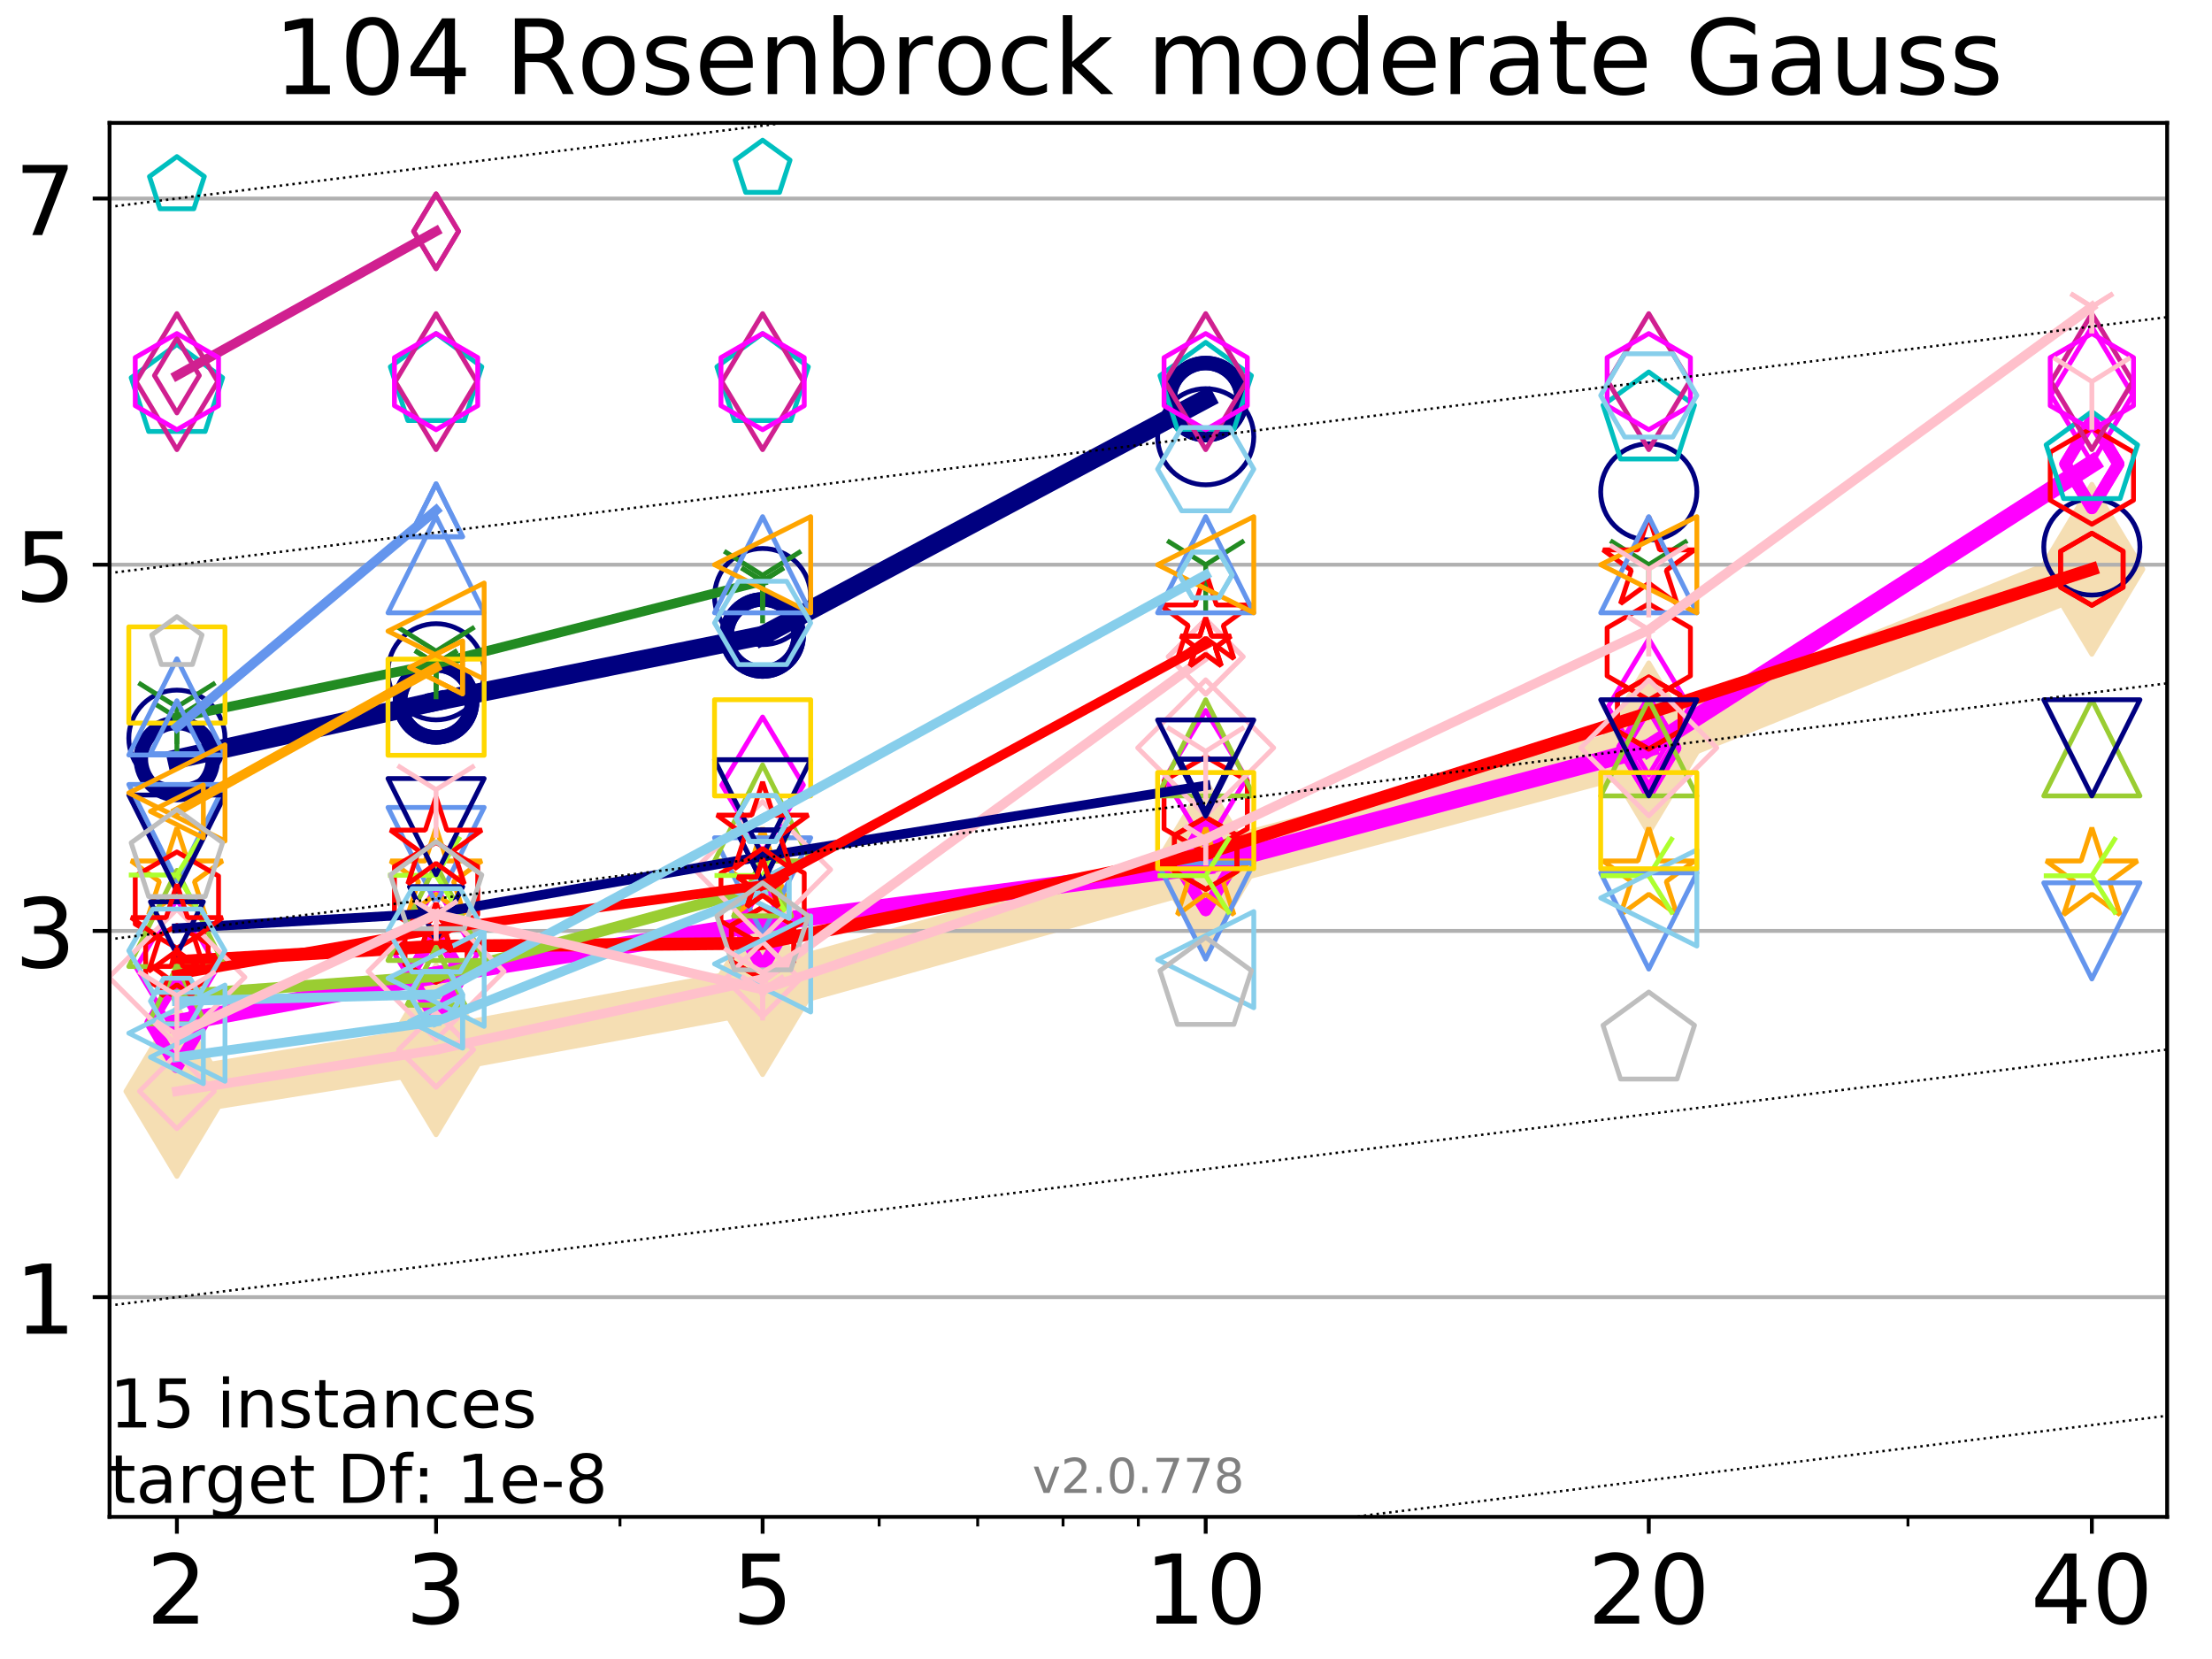 <?xml version="1.0" encoding="utf-8" standalone="no"?>
<!DOCTYPE svg PUBLIC "-//W3C//DTD SVG 1.1//EN"
  "http://www.w3.org/Graphics/SVG/1.1/DTD/svg11.dtd">
<!-- Created with matplotlib (http://matplotlib.org/) -->
<svg height="345pt" version="1.1" viewBox="0 0 460 345" width="460pt" xmlns="http://www.w3.org/2000/svg" xmlns:xlink="http://www.w3.org/1999/xlink">
 <defs>
  <style type="text/css">
*{stroke-linecap:butt;stroke-linejoin:round;}
  </style>
 </defs>
 <g id="figure_1">
  <g id="patch_1">
   <path d="M 0 345.6 
L 460.8 345.6 
L 460.8 0 
L 0 0 
z
" style="fill:#ffffff;"/>
  </g>
  <g id="axes_1">
   <g id="patch_2">
    <path d="M 22.78 315.44 
L 450.672 315.44 
L 450.672 25.56 
L 22.78 25.56 
z
" style="fill:#ffffff;"/>
   </g>
   <g id="line2d_1">
    <path clip-path="url(#pbcd5f18f62)" d="M 36.786 226.954 
L 90.685 218.309 
L 158.59 205.793 
L 250.732 180.073 
L 342.873 155.522 
L 435.015 118.385 
" style="fill:none;stroke:#f5deb3;stroke-linecap:square;stroke-width:10;"/>
    <defs>
     <path d="M -0 17.678 
L 10.607 0 
L 0 -17.678 
L -10.607 -0 
z
" id="m9d742b6429" style="stroke:#f5deb3;stroke-linejoin:miter;"/>
    </defs>
    <g clip-path="url(#pbcd5f18f62)">
     <use style="fill:#f5deb3;stroke:#f5deb3;stroke-linejoin:miter;" x="36.786" xlink:href="#m9d742b6429" y="226.954"/>
     <use style="fill:#f5deb3;stroke:#f5deb3;stroke-linejoin:miter;" x="90.685" xlink:href="#m9d742b6429" y="218.309"/>
     <use style="fill:#f5deb3;stroke:#f5deb3;stroke-linejoin:miter;" x="158.59" xlink:href="#m9d742b6429" y="205.793"/>
     <use style="fill:#f5deb3;stroke:#f5deb3;stroke-linejoin:miter;" x="250.732" xlink:href="#m9d742b6429" y="180.073"/>
     <use style="fill:#f5deb3;stroke:#f5deb3;stroke-linejoin:miter;" x="342.873" xlink:href="#m9d742b6429" y="155.522"/>
     <use style="fill:#f5deb3;stroke:#f5deb3;stroke-linejoin:miter;" x="435.015" xlink:href="#m9d742b6429" y="118.385"/>
    </g>
   </g>
   <g id="matplotlib.axis_1">
    <g id="xtick_1">
     <g id="line2d_2">
      <defs>
       <path d="M 0 0 
L 0 3.5 
" id="ma451e1f741" style="stroke:#000000;stroke-width:0.8;"/>
      </defs>
      <g>
       <use style="stroke:#000000;stroke-width:0.8;" x="36.786" xlink:href="#ma451e1f741" y="315.44"/>
      </g>
     </g>
     <g id="text_1">
      <!-- 2 -->
      <defs>
       <path d="M 19.188 8.297 
L 53.609 8.297 
L 53.609 0 
L 7.328 0 
L 7.328 8.297 
Q 12.938 14.109 22.625 23.891 
Q 32.328 33.688 34.812 36.531 
Q 39.547 41.844 41.422 45.531 
Q 43.312 49.219 43.312 52.781 
Q 43.312 58.594 39.234 62.25 
Q 35.156 65.922 28.609 65.922 
Q 23.969 65.922 18.812 64.312 
Q 13.672 62.703 7.812 59.422 
L 7.812 69.391 
Q 13.766 71.781 18.938 73 
Q 24.125 74.219 28.422 74.219 
Q 39.75 74.219 46.484 68.547 
Q 53.219 62.891 53.219 53.422 
Q 53.219 48.922 51.531 44.891 
Q 49.859 40.875 45.406 35.406 
Q 44.188 33.984 37.641 27.219 
Q 31.109 20.453 19.188 8.297 
z
" id="DejaVuSans-32"/>
      </defs>
      <g transform="translate(30.423 337.637)scale(0.2 -0.2)">
       <use xlink:href="#DejaVuSans-32"/>
      </g>
     </g>
    </g>
    <g id="xtick_2">
     <g id="line2d_3">
      <g>
       <use style="stroke:#000000;stroke-width:0.8;" x="90.685" xlink:href="#ma451e1f741" y="315.44"/>
      </g>
     </g>
     <g id="text_2">
      <!-- 3 -->
      <defs>
       <path d="M 40.578 39.312 
Q 47.656 37.797 51.625 33 
Q 55.609 28.219 55.609 21.188 
Q 55.609 10.406 48.188 4.484 
Q 40.766 -1.422 27.094 -1.422 
Q 22.516 -1.422 17.656 -0.516 
Q 12.797 0.391 7.625 2.203 
L 7.625 11.719 
Q 11.719 9.328 16.594 8.109 
Q 21.484 6.891 26.812 6.891 
Q 36.078 6.891 40.938 10.547 
Q 45.797 14.203 45.797 21.188 
Q 45.797 27.641 41.281 31.266 
Q 36.766 34.906 28.719 34.906 
L 20.219 34.906 
L 20.219 43.016 
L 29.109 43.016 
Q 36.375 43.016 40.234 45.922 
Q 44.094 48.828 44.094 54.297 
Q 44.094 59.906 40.109 62.906 
Q 36.141 65.922 28.719 65.922 
Q 24.656 65.922 20.016 65.031 
Q 15.375 64.156 9.812 62.312 
L 9.812 71.094 
Q 15.438 72.656 20.344 73.438 
Q 25.25 74.219 29.594 74.219 
Q 40.828 74.219 47.359 69.109 
Q 53.906 64.016 53.906 55.328 
Q 53.906 49.266 50.438 45.094 
Q 46.969 40.922 40.578 39.312 
z
" id="DejaVuSans-33"/>
      </defs>
      <g transform="translate(84.323 337.637)scale(0.2 -0.2)">
       <use xlink:href="#DejaVuSans-33"/>
      </g>
     </g>
    </g>
    <g id="xtick_3">
     <g id="line2d_4">
      <g>
       <use style="stroke:#000000;stroke-width:0.8;" x="158.59" xlink:href="#ma451e1f741" y="315.44"/>
      </g>
     </g>
     <g id="text_3">
      <!-- 5 -->
      <defs>
       <path d="M 10.797 72.906 
L 49.516 72.906 
L 49.516 64.594 
L 19.828 64.594 
L 19.828 46.734 
Q 21.969 47.469 24.109 47.828 
Q 26.266 48.188 28.422 48.188 
Q 40.625 48.188 47.75 41.5 
Q 54.891 34.812 54.891 23.391 
Q 54.891 11.625 47.562 5.094 
Q 40.234 -1.422 26.906 -1.422 
Q 22.312 -1.422 17.547 -0.641 
Q 12.797 0.141 7.719 1.703 
L 7.719 11.625 
Q 12.109 9.234 16.797 8.062 
Q 21.484 6.891 26.703 6.891 
Q 35.156 6.891 40.078 11.328 
Q 45.016 15.766 45.016 23.391 
Q 45.016 31 40.078 35.438 
Q 35.156 39.891 26.703 39.891 
Q 22.75 39.891 18.812 39.016 
Q 14.891 38.141 10.797 36.281 
z
" id="DejaVuSans-35"/>
      </defs>
      <g transform="translate(152.228 337.637)scale(0.2 -0.2)">
       <use xlink:href="#DejaVuSans-35"/>
      </g>
     </g>
    </g>
    <g id="xtick_4">
     <g id="line2d_5">
      <g>
       <use style="stroke:#000000;stroke-width:0.8;" x="250.732" xlink:href="#ma451e1f741" y="315.44"/>
      </g>
     </g>
     <g id="text_4">
      <!-- 10 -->
      <defs>
       <path d="M 12.406 8.297 
L 28.516 8.297 
L 28.516 63.922 
L 10.984 60.406 
L 10.984 69.391 
L 28.422 72.906 
L 38.281 72.906 
L 38.281 8.297 
L 54.391 8.297 
L 54.391 0 
L 12.406 0 
z
" id="DejaVuSans-31"/>
       <path d="M 31.781 66.406 
Q 24.172 66.406 20.328 58.906 
Q 16.5 51.422 16.5 36.375 
Q 16.5 21.391 20.328 13.891 
Q 24.172 6.391 31.781 6.391 
Q 39.453 6.391 43.281 13.891 
Q 47.125 21.391 47.125 36.375 
Q 47.125 51.422 43.281 58.906 
Q 39.453 66.406 31.781 66.406 
z
M 31.781 74.219 
Q 44.047 74.219 50.516 64.516 
Q 56.984 54.828 56.984 36.375 
Q 56.984 17.969 50.516 8.266 
Q 44.047 -1.422 31.781 -1.422 
Q 19.531 -1.422 13.062 8.266 
Q 6.594 17.969 6.594 36.375 
Q 6.594 54.828 13.062 64.516 
Q 19.531 74.219 31.781 74.219 
z
" id="DejaVuSans-30"/>
      </defs>
      <g transform="translate(238.007 337.637)scale(0.2 -0.2)">
       <use xlink:href="#DejaVuSans-31"/>
       <use x="63.623" xlink:href="#DejaVuSans-30"/>
      </g>
     </g>
    </g>
    <g id="xtick_5">
     <g id="line2d_6">
      <g>
       <use style="stroke:#000000;stroke-width:0.8;" x="342.873" xlink:href="#ma451e1f741" y="315.44"/>
      </g>
     </g>
     <g id="text_5">
      <!-- 20 -->
      <g transform="translate(330.148 337.637)scale(0.2 -0.2)">
       <use xlink:href="#DejaVuSans-32"/>
       <use x="63.623" xlink:href="#DejaVuSans-30"/>
      </g>
     </g>
    </g>
    <g id="xtick_6">
     <g id="line2d_7">
      <g>
       <use style="stroke:#000000;stroke-width:0.8;" x="435.015" xlink:href="#ma451e1f741" y="315.44"/>
      </g>
     </g>
     <g id="text_6">
      <!-- 40 -->
      <defs>
       <path d="M 37.797 64.312 
L 12.891 25.391 
L 37.797 25.391 
z
M 35.203 72.906 
L 47.609 72.906 
L 47.609 25.391 
L 58.016 25.391 
L 58.016 17.188 
L 47.609 17.188 
L 47.609 0 
L 37.797 0 
L 37.797 17.188 
L 4.891 17.188 
L 4.891 26.703 
z
" id="DejaVuSans-34"/>
      </defs>
      <g transform="translate(422.29 337.637)scale(0.2 -0.2)">
       <use xlink:href="#DejaVuSans-34"/>
       <use x="63.623" xlink:href="#DejaVuSans-30"/>
      </g>
     </g>
    </g>
    <g id="xtick_7">
     <g id="line2d_8">
      <defs>
       <path d="M 0 0 
L 0 2 
" id="m84b2c43879" style="stroke:#000000;stroke-width:0.6;"/>
      </defs>
      <g>
       <use style="stroke:#000000;stroke-width:0.6;" x="36.786" xlink:href="#m84b2c43879" y="315.44"/>
      </g>
     </g>
    </g>
    <g id="xtick_8">
     <g id="line2d_9">
      <g>
       <use style="stroke:#000000;stroke-width:0.6;" x="90.685" xlink:href="#m84b2c43879" y="315.44"/>
      </g>
     </g>
    </g>
    <g id="xtick_9">
     <g id="line2d_10">
      <g>
       <use style="stroke:#000000;stroke-width:0.6;" x="128.927" xlink:href="#m84b2c43879" y="315.44"/>
      </g>
     </g>
    </g>
    <g id="xtick_10">
     <g id="line2d_11">
      <g>
       <use style="stroke:#000000;stroke-width:0.6;" x="158.59" xlink:href="#m84b2c43879" y="315.44"/>
      </g>
     </g>
    </g>
    <g id="xtick_11">
     <g id="line2d_12">
      <g>
       <use style="stroke:#000000;stroke-width:0.6;" x="182.827" xlink:href="#m84b2c43879" y="315.44"/>
      </g>
     </g>
    </g>
    <g id="xtick_12">
     <g id="line2d_13">
      <g>
       <use style="stroke:#000000;stroke-width:0.6;" x="203.318" xlink:href="#m84b2c43879" y="315.44"/>
      </g>
     </g>
    </g>
    <g id="xtick_13">
     <g id="line2d_14">
      <g>
       <use style="stroke:#000000;stroke-width:0.6;" x="221.069" xlink:href="#m84b2c43879" y="315.44"/>
      </g>
     </g>
    </g>
    <g id="xtick_14">
     <g id="line2d_15">
      <g>
       <use style="stroke:#000000;stroke-width:0.6;" x="236.726" xlink:href="#m84b2c43879" y="315.44"/>
      </g>
     </g>
    </g>
    <g id="xtick_15">
     <g id="line2d_16">
      <g>
       <use style="stroke:#000000;stroke-width:0.6;" x="342.873" xlink:href="#m84b2c43879" y="315.44"/>
      </g>
     </g>
    </g>
    <g id="xtick_16">
     <g id="line2d_17">
      <g>
       <use style="stroke:#000000;stroke-width:0.6;" x="396.773" xlink:href="#m84b2c43879" y="315.44"/>
      </g>
     </g>
    </g>
    <g id="xtick_17">
     <g id="line2d_18">
      <g>
       <use style="stroke:#000000;stroke-width:0.6;" x="435.015" xlink:href="#m84b2c43879" y="315.44"/>
      </g>
     </g>
    </g>
   </g>
   <g id="matplotlib.axis_2">
    <g id="ytick_1">
     <g id="line2d_19">
      <path clip-path="url(#pbcd5f18f62)" d="M 22.78 269.747 
L 450.672 269.747 
" style="fill:none;stroke:#b0b0b0;stroke-linecap:square;stroke-width:0.8;"/>
     </g>
     <g id="line2d_20">
      <defs>
       <path d="M 0 0 
L -3.5 0 
" id="m7e471fb445" style="stroke:#000000;stroke-width:0.8;"/>
      </defs>
      <g>
       <use style="stroke:#000000;stroke-width:0.8;" x="22.78" xlink:href="#m7e471fb445" y="269.747"/>
      </g>
     </g>
     <g id="text_7">
      <!-- 1 -->
      <g transform="translate(3.055 277.346)scale(0.2 -0.2)">
       <use xlink:href="#DejaVuSans-31"/>
      </g>
     </g>
    </g>
    <g id="ytick_2">
     <g id="line2d_21">
      <path clip-path="url(#pbcd5f18f62)" d="M 22.78 193.593 
L 450.672 193.593 
" style="fill:none;stroke:#b0b0b0;stroke-linecap:square;stroke-width:0.8;"/>
     </g>
     <g id="line2d_22">
      <g>
       <use style="stroke:#000000;stroke-width:0.8;" x="22.78" xlink:href="#m7e471fb445" y="193.593"/>
      </g>
     </g>
     <g id="text_8">
      <!-- 3 -->
      <g transform="translate(3.055 201.192)scale(0.2 -0.2)">
       <use xlink:href="#DejaVuSans-33"/>
      </g>
     </g>
    </g>
    <g id="ytick_3">
     <g id="line2d_23">
      <path clip-path="url(#pbcd5f18f62)" d="M 22.78 117.439 
L 450.672 117.439 
" style="fill:none;stroke:#b0b0b0;stroke-linecap:square;stroke-width:0.8;"/>
     </g>
     <g id="line2d_24">
      <g>
       <use style="stroke:#000000;stroke-width:0.8;" x="22.78" xlink:href="#m7e471fb445" y="117.439"/>
      </g>
     </g>
     <g id="text_9">
      <!-- 5 -->
      <g transform="translate(3.055 125.037)scale(0.2 -0.2)">
       <use xlink:href="#DejaVuSans-35"/>
      </g>
     </g>
    </g>
    <g id="ytick_4">
     <g id="line2d_25">
      <path clip-path="url(#pbcd5f18f62)" d="M 22.78 41.285 
L 450.672 41.285 
" style="fill:none;stroke:#b0b0b0;stroke-linecap:square;stroke-width:0.8;"/>
     </g>
     <g id="line2d_26">
      <g>
       <use style="stroke:#000000;stroke-width:0.8;" x="22.78" xlink:href="#m7e471fb445" y="41.285"/>
      </g>
     </g>
     <g id="text_10">
      <!-- 7 -->
      <defs>
       <path d="M 8.203 72.906 
L 55.078 72.906 
L 55.078 68.703 
L 28.609 0 
L 18.312 0 
L 43.219 64.594 
L 8.203 64.594 
z
" id="DejaVuSans-37"/>
      </defs>
      <g transform="translate(3.055 48.883)scale(0.2 -0.2)">
       <use xlink:href="#DejaVuSans-37"/>
      </g>
     </g>
    </g>
   </g>
   <g id="line2d_27">
    <path clip-path="url(#pbcd5f18f62)" d="M 36.786 157.838 
L 90.685 145.855 
" style="fill:none;stroke:#000080;stroke-linecap:square;stroke-width:4;"/>
    <defs>
     <path d="M 0 7.5 
C 1.989 7.5 3.897 6.71 5.303 5.303 
C 6.71 3.897 7.5 1.989 7.5 0 
C 7.5 -1.989 6.71 -3.897 5.303 -5.303 
C 3.897 -6.71 1.989 -7.5 0 -7.5 
C -1.989 -7.5 -3.897 -6.71 -5.303 -5.303 
C -6.71 -3.897 -7.5 -1.989 -7.5 0 
C -7.5 1.989 -6.71 3.897 -5.303 5.303 
C -3.897 6.71 -1.989 7.5 0 7.5 
z
" id="ma1be4d9381" style="stroke:#000080;stroke-width:3;"/>
    </defs>
    <g clip-path="url(#pbcd5f18f62)">
     <use style="fill:none;stroke:#000080;stroke-width:3;" x="36.786" xlink:href="#ma1be4d9381" y="157.838"/>
     <use style="fill:none;stroke:#000080;stroke-width:3;" x="90.685" xlink:href="#ma1be4d9381" y="145.855"/>
    </g>
   </g>
   <g id="line2d_28">
    <path clip-path="url(#pbcd5f18f62)" d="M 90.685 145.855 
L 158.59 132.152 
" style="fill:none;stroke:#000080;stroke-linecap:square;stroke-width:4;"/>
    <g clip-path="url(#pbcd5f18f62)">
     <use style="fill:none;stroke:#000080;stroke-width:3;" x="90.685" xlink:href="#ma1be4d9381" y="145.855"/>
     <use style="fill:none;stroke:#000080;stroke-width:3;" x="158.59" xlink:href="#ma1be4d9381" y="132.152"/>
    </g>
   </g>
   <g id="line2d_29">
    <path clip-path="url(#pbcd5f18f62)" d="M 158.59 132.152 
L 250.732 82.993 
" style="fill:none;stroke:#000080;stroke-linecap:square;stroke-width:4;"/>
    <g clip-path="url(#pbcd5f18f62)">
     <use style="fill:none;stroke:#000080;stroke-width:3;" x="158.59" xlink:href="#ma1be4d9381" y="132.152"/>
     <use style="fill:none;stroke:#000080;stroke-width:3;" x="250.732" xlink:href="#ma1be4d9381" y="82.993"/>
    </g>
   </g>
   <g id="line2d_30">
    <path clip-path="url(#pbcd5f18f62)" d="M 250.732 82.993 
" style="fill:none;stroke:#000080;stroke-linecap:square;stroke-width:4;"/>
    <g clip-path="url(#pbcd5f18f62)">
     <use style="fill:none;stroke:#000080;stroke-width:3;" x="250.732" xlink:href="#ma1be4d9381" y="82.993"/>
    </g>
   </g>
   <g id="line2d_31"/>
   <g id="line2d_32">
    <defs>
     <path d="M 0 10 
C 2.652 10 5.196 8.946 7.071 7.071 
C 8.946 5.196 10 2.652 10 0 
C 10 -2.652 8.946 -5.196 7.071 -7.071 
C 5.196 -8.946 2.652 -10 0 -10 
C -2.652 -10 -5.196 -8.946 -7.071 -7.071 
C -8.946 -5.196 -10 -2.652 -10 0 
C -10 2.652 -8.946 5.196 -7.071 7.071 
C -5.196 8.946 -2.652 10 0 10 
z
" id="m7382766b44" style="stroke:#000080;"/>
    </defs>
    <g clip-path="url(#pbcd5f18f62)">
     <use style="fill:none;stroke:#000080;" x="36.786" xlink:href="#m7382766b44" y="153.513"/>
     <use style="fill:none;stroke:#000080;" x="90.685" xlink:href="#m7382766b44" y="139.701"/>
     <use style="fill:none;stroke:#000080;" x="158.59" xlink:href="#m7382766b44" y="124.057"/>
     <use style="fill:none;stroke:#000080;" x="250.732" xlink:href="#m7382766b44" y="90.824"/>
     <use style="fill:none;stroke:#000080;" x="342.873" xlink:href="#m7382766b44" y="102.287"/>
     <use style="fill:none;stroke:#000080;" x="435.015" xlink:href="#m7382766b44" y="113.749"/>
    </g>
   </g>
   <g id="line2d_33">
    <path clip-path="url(#pbcd5f18f62)" d="M 36.786 212.721 
L 90.685 202.793 
" style="fill:none;stroke:#ff00ff;stroke-linecap:square;stroke-width:3.667;"/>
    <defs>
     <path d="M -0 9.192 
L 5.515 0 
L 0 -9.192 
L -5.515 -0 
z
" id="m599e84244f" style="stroke:#ff00ff;stroke-linejoin:miter;stroke-width:2.5;"/>
    </defs>
    <g clip-path="url(#pbcd5f18f62)">
     <use style="fill:none;stroke:#ff00ff;stroke-linejoin:miter;stroke-width:2.5;" x="36.786" xlink:href="#m599e84244f" y="212.721"/>
     <use style="fill:none;stroke:#ff00ff;stroke-linejoin:miter;stroke-width:2.5;" x="90.685" xlink:href="#m599e84244f" y="202.793"/>
    </g>
   </g>
   <g id="line2d_34">
    <path clip-path="url(#pbcd5f18f62)" d="M 90.685 202.793 
L 158.59 191.993 
" style="fill:none;stroke:#ff00ff;stroke-linecap:square;stroke-width:3.667;"/>
    <g clip-path="url(#pbcd5f18f62)">
     <use style="fill:none;stroke:#ff00ff;stroke-linejoin:miter;stroke-width:2.5;" x="90.685" xlink:href="#m599e84244f" y="202.793"/>
     <use style="fill:none;stroke:#ff00ff;stroke-linejoin:miter;stroke-width:2.5;" x="158.59" xlink:href="#m599e84244f" y="191.993"/>
    </g>
   </g>
   <g id="line2d_35">
    <path clip-path="url(#pbcd5f18f62)" d="M 158.59 191.993 
L 250.732 180.073 
" style="fill:none;stroke:#ff00ff;stroke-linecap:square;stroke-width:3.667;"/>
    <g clip-path="url(#pbcd5f18f62)">
     <use style="fill:none;stroke:#ff00ff;stroke-linejoin:miter;stroke-width:2.5;" x="158.59" xlink:href="#m599e84244f" y="191.993"/>
     <use style="fill:none;stroke:#ff00ff;stroke-linejoin:miter;stroke-width:2.5;" x="250.732" xlink:href="#m599e84244f" y="180.073"/>
    </g>
   </g>
   <g id="line2d_36">
    <path clip-path="url(#pbcd5f18f62)" d="M 250.732 180.073 
L 342.873 155.522 
" style="fill:none;stroke:#ff00ff;stroke-linecap:square;stroke-width:3.667;"/>
    <g clip-path="url(#pbcd5f18f62)">
     <use style="fill:none;stroke:#ff00ff;stroke-linejoin:miter;stroke-width:2.5;" x="250.732" xlink:href="#m599e84244f" y="180.073"/>
     <use style="fill:none;stroke:#ff00ff;stroke-linejoin:miter;stroke-width:2.5;" x="342.873" xlink:href="#m599e84244f" y="155.522"/>
    </g>
   </g>
   <g id="line2d_37">
    <path clip-path="url(#pbcd5f18f62)" d="M 342.873 155.522 
L 435.015 96.48 
" style="fill:none;stroke:#ff00ff;stroke-linecap:square;stroke-width:3.667;"/>
    <g clip-path="url(#pbcd5f18f62)">
     <use style="fill:none;stroke:#ff00ff;stroke-linejoin:miter;stroke-width:2.5;" x="342.873" xlink:href="#m599e84244f" y="155.522"/>
     <use style="fill:none;stroke:#ff00ff;stroke-linejoin:miter;stroke-width:2.5;" x="435.015" xlink:href="#m599e84244f" y="96.48"/>
    </g>
   </g>
   <g id="line2d_38">
    <path clip-path="url(#pbcd5f18f62)" d="M 435.015 96.48 
" style="fill:none;stroke:#ff00ff;stroke-linecap:square;stroke-width:3.667;"/>
    <g clip-path="url(#pbcd5f18f62)">
     <use style="fill:none;stroke:#ff00ff;stroke-linejoin:miter;stroke-width:2.5;" x="435.015" xlink:href="#m599e84244f" y="96.48"/>
    </g>
   </g>
   <g id="line2d_39"/>
   <g id="line2d_40">
    <defs>
     <path d="M -0 14.142 
L 8.485 0 
L -0 -14.142 
L -8.485 -0 
z
" id="md2d9ca8354" style="stroke:#ff00ff;stroke-linejoin:miter;"/>
    </defs>
    <g clip-path="url(#pbcd5f18f62)">
     <use style="fill:none;stroke:#ff00ff;stroke-linejoin:miter;" x="36.786" xlink:href="#md2d9ca8354" y="201.194"/>
     <use style="fill:none;stroke:#ff00ff;stroke-linejoin:miter;" x="90.685" xlink:href="#md2d9ca8354" y="198.573"/>
     <use style="fill:none;stroke:#ff00ff;stroke-linejoin:miter;" x="158.59" xlink:href="#md2d9ca8354" y="163.251"/>
     <use style="fill:none;stroke:#ff00ff;stroke-linejoin:miter;" x="250.732" xlink:href="#md2d9ca8354" y="161.889"/>
     <use style="fill:none;stroke:#ff00ff;stroke-linejoin:miter;" x="342.873" xlink:href="#md2d9ca8354" y="147.022"/>
     <use style="fill:none;stroke:#ff00ff;stroke-linejoin:miter;" x="435.015" xlink:href="#md2d9ca8354" y="82.111"/>
    </g>
   </g>
   <g id="line2d_41"/>
   <g id="line2d_42">
    <defs>
     <path d="M 0 -10 
L -2.245 -3.09 
L -9.511 -3.09 
L -3.633 1.18 
L -5.878 8.09 
L -0 3.82 
L 5.878 8.09 
L 3.633 1.18 
L 9.511 -3.09 
L 2.245 -3.09 
z
" id="m2e63c13f34" style="stroke:#ffa500;stroke-linejoin:bevel;"/>
    </defs>
    <g clip-path="url(#pbcd5f18f62)">
     <use style="fill:none;stroke:#ffa500;stroke-linejoin:bevel;" x="36.786" xlink:href="#m2e63c13f34" y="182.131"/>
     <use style="fill:none;stroke:#ffa500;stroke-linejoin:bevel;" x="90.685" xlink:href="#m2e63c13f34" y="182.131"/>
     <use style="fill:none;stroke:#ffa500;stroke-linejoin:bevel;" x="158.59" xlink:href="#m2e63c13f34" y="182.131"/>
     <use style="fill:none;stroke:#ffa500;stroke-linejoin:bevel;" x="250.732" xlink:href="#m2e63c13f34" y="182.131"/>
     <use style="fill:none;stroke:#ffa500;stroke-linejoin:bevel;" x="342.873" xlink:href="#m2e63c13f34" y="182.131"/>
     <use style="fill:none;stroke:#ffa500;stroke-linejoin:bevel;" x="435.015" xlink:href="#m2e63c13f34" y="182.131"/>
    </g>
   </g>
   <g id="line2d_43"/>
   <g id="line2d_44">
    <defs>
     <path d="M -0 10 
L 10 -10 
L -10 -10 
z
" id="m80f5c7e41f" style="stroke:#6495ed;stroke-linejoin:miter;"/>
    </defs>
    <g clip-path="url(#pbcd5f18f62)">
     <use style="fill:none;stroke:#6495ed;stroke-linejoin:miter;" x="36.786" xlink:href="#m80f5c7e41f" y="173.136"/>
     <use style="fill:none;stroke:#6495ed;stroke-linejoin:miter;" x="90.685" xlink:href="#m80f5c7e41f" y="177.911"/>
     <use style="fill:none;stroke:#6495ed;stroke-linejoin:miter;" x="158.59" xlink:href="#m80f5c7e41f" y="184.219"/>
     <use style="fill:none;stroke:#6495ed;stroke-linejoin:miter;" x="250.732" xlink:href="#m80f5c7e41f" y="189.449"/>
     <use style="fill:none;stroke:#6495ed;stroke-linejoin:miter;" x="342.873" xlink:href="#m80f5c7e41f" y="191.529"/>
     <use style="fill:none;stroke:#6495ed;stroke-linejoin:miter;" x="435.015" xlink:href="#m80f5c7e41f" y="193.587"/>
    </g>
   </g>
   <g id="line2d_45">
    <path clip-path="url(#pbcd5f18f62)" d="M 36.786 199.964 
L 90.685 196.761 
" style="fill:none;stroke:#ff0000;stroke-linecap:square;stroke-width:2.667;"/>
    <defs>
     <path d="M 0 -7.5 
L -6.495 -3.75 
L -6.495 3.75 
L -0 7.5 
L 6.495 3.75 
L 6.495 -3.75 
z
" id="me941c0c53d" style="stroke:#ff0000;stroke-linejoin:miter;"/>
    </defs>
    <g clip-path="url(#pbcd5f18f62)">
     <use style="fill:none;stroke:#ff0000;stroke-linejoin:miter;" x="36.786" xlink:href="#me941c0c53d" y="199.964"/>
     <use style="fill:none;stroke:#ff0000;stroke-linejoin:miter;" x="90.685" xlink:href="#me941c0c53d" y="196.761"/>
    </g>
   </g>
   <g id="line2d_46">
    <path clip-path="url(#pbcd5f18f62)" d="M 90.685 196.761 
L 158.59 196.162 
" style="fill:none;stroke:#ff0000;stroke-linecap:square;stroke-width:2.667;"/>
    <g clip-path="url(#pbcd5f18f62)">
     <use style="fill:none;stroke:#ff0000;stroke-linejoin:miter;" x="90.685" xlink:href="#me941c0c53d" y="196.761"/>
     <use style="fill:none;stroke:#ff0000;stroke-linejoin:miter;" x="158.59" xlink:href="#me941c0c53d" y="196.162"/>
    </g>
   </g>
   <g id="line2d_47">
    <path clip-path="url(#pbcd5f18f62)" d="M 158.59 196.162 
L 250.732 177.456 
" style="fill:none;stroke:#ff0000;stroke-linecap:square;stroke-width:2.667;"/>
    <g clip-path="url(#pbcd5f18f62)">
     <use style="fill:none;stroke:#ff0000;stroke-linejoin:miter;" x="158.59" xlink:href="#me941c0c53d" y="196.162"/>
     <use style="fill:none;stroke:#ff0000;stroke-linejoin:miter;" x="250.732" xlink:href="#me941c0c53d" y="177.456"/>
    </g>
   </g>
   <g id="line2d_48">
    <path clip-path="url(#pbcd5f18f62)" d="M 250.732 177.456 
L 342.873 148.277 
" style="fill:none;stroke:#ff0000;stroke-linecap:square;stroke-width:2.667;"/>
    <g clip-path="url(#pbcd5f18f62)">
     <use style="fill:none;stroke:#ff0000;stroke-linejoin:miter;" x="250.732" xlink:href="#me941c0c53d" y="177.456"/>
     <use style="fill:none;stroke:#ff0000;stroke-linejoin:miter;" x="342.873" xlink:href="#me941c0c53d" y="148.277"/>
    </g>
   </g>
   <g id="line2d_49">
    <path clip-path="url(#pbcd5f18f62)" d="M 342.873 148.277 
L 435.015 118.385 
" style="fill:none;stroke:#ff0000;stroke-linecap:square;stroke-width:2.667;"/>
    <g clip-path="url(#pbcd5f18f62)">
     <use style="fill:none;stroke:#ff0000;stroke-linejoin:miter;" x="342.873" xlink:href="#me941c0c53d" y="148.277"/>
     <use style="fill:none;stroke:#ff0000;stroke-linejoin:miter;" x="435.015" xlink:href="#me941c0c53d" y="118.385"/>
    </g>
   </g>
   <g id="line2d_50">
    <path clip-path="url(#pbcd5f18f62)" d="M 435.015 118.385 
" style="fill:none;stroke:#ff0000;stroke-linecap:square;stroke-width:2.667;"/>
    <g clip-path="url(#pbcd5f18f62)">
     <use style="fill:none;stroke:#ff0000;stroke-linejoin:miter;" x="435.015" xlink:href="#me941c0c53d" y="118.385"/>
    </g>
   </g>
   <g id="line2d_51"/>
   <g id="line2d_52">
    <defs>
     <path d="M 0 -10 
L -8.66 -5 
L -8.66 5 
L -0 10 
L 8.66 5 
L 8.66 -5 
z
" id="m0340d235e0" style="stroke:#ff0000;stroke-linejoin:miter;"/>
    </defs>
    <g clip-path="url(#pbcd5f18f62)">
     <use style="fill:none;stroke:#ff0000;stroke-linejoin:miter;" x="36.786" xlink:href="#m0340d235e0" y="187.172"/>
     <use style="fill:none;stroke:#ff0000;stroke-linejoin:miter;" x="90.685" xlink:href="#m0340d235e0" y="185.202"/>
     <use style="fill:none;stroke:#ff0000;stroke-linejoin:miter;" x="158.59" xlink:href="#m0340d235e0" y="186.576"/>
     <use style="fill:none;stroke:#ff0000;stroke-linejoin:miter;" x="250.732" xlink:href="#m0340d235e0" y="167.354"/>
     <use style="fill:none;stroke:#ff0000;stroke-linejoin:miter;" x="342.873" xlink:href="#m0340d235e0" y="135.559"/>
     <use style="fill:none;stroke:#ff0000;stroke-linejoin:miter;" x="435.015" xlink:href="#m0340d235e0" y="99.021"/>
    </g>
   </g>
   <g id="line2d_53">
    <path clip-path="url(#pbcd5f18f62)" d="M 36.786 206.922 
L 90.685 203.003 
" style="fill:none;stroke:#9acd32;stroke-linecap:square;stroke-width:2.333;"/>
    <defs>
     <path d="M 0 -6 
L -6 6 
L 6 6 
z
" id="md07cc61b62" style="stroke:#9acd32;stroke-linejoin:miter;"/>
    </defs>
    <g clip-path="url(#pbcd5f18f62)">
     <use style="fill:none;stroke:#9acd32;stroke-linejoin:miter;" x="36.786" xlink:href="#md07cc61b62" y="206.922"/>
     <use style="fill:none;stroke:#9acd32;stroke-linejoin:miter;" x="90.685" xlink:href="#md07cc61b62" y="203.003"/>
    </g>
   </g>
   <g id="line2d_54">
    <path clip-path="url(#pbcd5f18f62)" d="M 90.685 203.003 
L 158.59 184.498 
" style="fill:none;stroke:#9acd32;stroke-linecap:square;stroke-width:2.333;"/>
    <g clip-path="url(#pbcd5f18f62)">
     <use style="fill:none;stroke:#9acd32;stroke-linejoin:miter;" x="90.685" xlink:href="#md07cc61b62" y="203.003"/>
     <use style="fill:none;stroke:#9acd32;stroke-linejoin:miter;" x="158.59" xlink:href="#md07cc61b62" y="184.498"/>
    </g>
   </g>
   <g id="line2d_55">
    <path clip-path="url(#pbcd5f18f62)" d="M 158.59 184.498 
" style="fill:none;stroke:#9acd32;stroke-linecap:square;stroke-width:2.333;"/>
    <g clip-path="url(#pbcd5f18f62)">
     <use style="fill:none;stroke:#9acd32;stroke-linejoin:miter;" x="158.59" xlink:href="#md07cc61b62" y="184.498"/>
    </g>
   </g>
   <g id="line2d_56"/>
   <g id="line2d_57">
    <defs>
     <path d="M 0 -10 
L -10 10 
L 10 10 
z
" id="mf37ab374fe" style="stroke:#9acd32;stroke-linejoin:miter;"/>
    </defs>
    <g clip-path="url(#pbcd5f18f62)">
     <use style="fill:none;stroke:#9acd32;stroke-linejoin:miter;" x="36.786" xlink:href="#mf37ab374fe" y="190.997"/>
     <use style="fill:none;stroke:#9acd32;stroke-linejoin:miter;" x="90.685" xlink:href="#mf37ab374fe" y="189.736"/>
     <use style="fill:none;stroke:#9acd32;stroke-linejoin:miter;" x="158.59" xlink:href="#mf37ab374fe" y="169.065"/>
     <use style="fill:none;stroke:#9acd32;stroke-linejoin:miter;" x="250.732" xlink:href="#mf37ab374fe" y="155.516"/>
     <use style="fill:none;stroke:#9acd32;stroke-linejoin:miter;" x="342.873" xlink:href="#mf37ab374fe" y="155.516"/>
     <use style="fill:none;stroke:#9acd32;stroke-linejoin:miter;" x="435.015" xlink:href="#mf37ab374fe" y="155.516"/>
    </g>
   </g>
   <g id="line2d_58">
    <path clip-path="url(#pbcd5f18f62)" d="M 36.786 38.562 
" style="fill:none;stroke:#00bfbf;stroke-linecap:square;stroke-width:2;"/>
    <defs>
     <path d="M 0 -6 
L -5.706 -1.854 
L -3.527 4.854 
L 3.527 4.854 
L 5.706 -1.854 
z
" id="m65a335c816" style="stroke:#00bfbf;stroke-linejoin:miter;"/>
    </defs>
    <g clip-path="url(#pbcd5f18f62)">
     <use style="fill:none;stroke:#00bfbf;stroke-linejoin:miter;" x="36.786" xlink:href="#m65a335c816" y="38.562"/>
    </g>
   </g>
   <g id="line2d_59">
    <path clip-path="url(#pbcd5f18f62)" d="M 158.59 35.15 
" style="fill:none;stroke:#00bfbf;stroke-linecap:square;stroke-width:2;"/>
    <g clip-path="url(#pbcd5f18f62)">
     <use style="fill:none;stroke:#00bfbf;stroke-linejoin:miter;" x="158.59" xlink:href="#m65a335c816" y="35.15"/>
    </g>
   </g>
   <g id="line2d_60"/>
   <g id="line2d_61">
    <defs>
     <path d="M 0 -10 
L -9.511 -3.09 
L -5.878 8.09 
L 5.878 8.09 
L 9.511 -3.09 
z
" id="m92c71b1519" style="stroke:#00bfbf;stroke-linejoin:miter;"/>
    </defs>
    <g clip-path="url(#pbcd5f18f62)">
     <use style="fill:none;stroke:#00bfbf;stroke-linejoin:miter;" x="36.786" xlink:href="#m92c71b1519" y="81.635"/>
     <use style="fill:none;stroke:#00bfbf;stroke-linejoin:miter;" x="90.685" xlink:href="#m92c71b1519" y="79.362"/>
     <use style="fill:none;stroke:#00bfbf;stroke-linejoin:miter;" x="158.59" xlink:href="#m92c71b1519" y="79.362"/>
     <use style="fill:none;stroke:#00bfbf;stroke-linejoin:miter;" x="250.732" xlink:href="#m92c71b1519" y="81.194"/>
     <use style="fill:none;stroke:#00bfbf;stroke-linejoin:miter;" x="342.873" xlink:href="#m92c71b1519" y="87.355"/>
     <use style="fill:none;stroke:#00bfbf;stroke-linejoin:miter;" x="435.015" xlink:href="#m92c71b1519" y="95.594"/>
    </g>
   </g>
   <g id="line2d_62"/>
   <g id="line2d_63">
    <defs>
     <path d="M 0 0 
L -10 -0 
M 0 0 
L 5 8 
M 0 0 
L 5 -8 
" id="m0b09095a48" style="stroke:#adff2f;"/>
    </defs>
    <g clip-path="url(#pbcd5f18f62)">
     <use style="fill:none;stroke:#adff2f;" x="36.786" xlink:href="#m0b09095a48" y="181.966"/>
     <use style="fill:none;stroke:#adff2f;" x="90.685" xlink:href="#m0b09095a48" y="182.021"/>
     <use style="fill:none;stroke:#adff2f;" x="158.59" xlink:href="#m0b09095a48" y="182.065"/>
     <use style="fill:none;stroke:#adff2f;" x="250.732" xlink:href="#m0b09095a48" y="182.098"/>
     <use style="fill:none;stroke:#adff2f;" x="342.873" xlink:href="#m0b09095a48" y="182.114"/>
     <use style="fill:none;stroke:#adff2f;" x="435.015" xlink:href="#m0b09095a48" y="182.123"/>
    </g>
   </g>
   <g id="line2d_64">
    <path clip-path="url(#pbcd5f18f62)" d="M 36.786 149.227 
L 90.685 138.045 
" style="fill:none;stroke:#228b22;stroke-linecap:square;stroke-width:2;"/>
    <defs>
     <path d="M 0 0 
L 0 5.5 
M 0 0 
L 4.4 -2.75 
M 0 0 
L -4.4 -2.75 
" id="m5bb78f822b" style="stroke:#228b22;"/>
    </defs>
    <g clip-path="url(#pbcd5f18f62)">
     <use style="fill:none;stroke:#228b22;" x="36.786" xlink:href="#m5bb78f822b" y="149.227"/>
     <use style="fill:none;stroke:#228b22;" x="90.685" xlink:href="#m5bb78f822b" y="138.045"/>
    </g>
   </g>
   <g id="line2d_65">
    <path clip-path="url(#pbcd5f18f62)" d="M 90.685 138.045 
L 158.59 120.841 
" style="fill:none;stroke:#228b22;stroke-linecap:square;stroke-width:2;"/>
    <g clip-path="url(#pbcd5f18f62)">
     <use style="fill:none;stroke:#228b22;" x="90.685" xlink:href="#m5bb78f822b" y="138.045"/>
     <use style="fill:none;stroke:#228b22;" x="158.59" xlink:href="#m5bb78f822b" y="120.841"/>
    </g>
   </g>
   <g id="line2d_66">
    <path clip-path="url(#pbcd5f18f62)" d="M 158.59 120.841 
" style="fill:none;stroke:#228b22;stroke-linecap:square;stroke-width:2;"/>
    <g clip-path="url(#pbcd5f18f62)">
     <use style="fill:none;stroke:#228b22;" x="158.59" xlink:href="#m5bb78f822b" y="120.841"/>
    </g>
   </g>
   <g id="line2d_67"/>
   <g id="line2d_68">
    <defs>
     <path d="M 0 0 
L 0 10 
M 0 0 
L 8 -5 
M 0 0 
L -8 -5 
" id="m1e50463e16" style="stroke:#228b22;"/>
    </defs>
    <g clip-path="url(#pbcd5f18f62)">
     <use style="fill:none;stroke:#228b22;" x="36.786" xlink:href="#m1e50463e16" y="147.006"/>
     <use style="fill:none;stroke:#228b22;" x="90.685" xlink:href="#m1e50463e16" y="135.406"/>
     <use style="fill:none;stroke:#228b22;" x="158.59" xlink:href="#m1e50463e16" y="119.621"/>
     <use style="fill:none;stroke:#228b22;" x="250.732" xlink:href="#m1e50463e16" y="117.439"/>
     <use style="fill:none;stroke:#228b22;" x="342.873" xlink:href="#m1e50463e16" y="117.439"/>
    </g>
   </g>
   <g id="line2d_69">
    <path clip-path="url(#pbcd5f18f62)" d="M 36.786 226.942 
L 90.685 218.311 
" style="fill:none;stroke:#ffc0cb;stroke-linecap:square;stroke-width:2;"/>
    <defs>
     <path d="M -0 7.778 
L 7.778 0 
L 0 -7.778 
L -7.778 -0 
z
" id="m8833b0a74d" style="stroke:#ffc0cb;stroke-linejoin:miter;"/>
    </defs>
    <g clip-path="url(#pbcd5f18f62)">
     <use style="fill:none;stroke:#ffc0cb;stroke-linejoin:miter;" x="36.786" xlink:href="#m8833b0a74d" y="226.942"/>
     <use style="fill:none;stroke:#ffc0cb;stroke-linejoin:miter;" x="90.685" xlink:href="#m8833b0a74d" y="218.311"/>
    </g>
   </g>
   <g id="line2d_70">
    <path clip-path="url(#pbcd5f18f62)" d="M 90.685 218.311 
L 158.59 203.6 
" style="fill:none;stroke:#ffc0cb;stroke-linecap:square;stroke-width:2;"/>
    <g clip-path="url(#pbcd5f18f62)">
     <use style="fill:none;stroke:#ffc0cb;stroke-linejoin:miter;" x="90.685" xlink:href="#m8833b0a74d" y="218.311"/>
     <use style="fill:none;stroke:#ffc0cb;stroke-linejoin:miter;" x="158.59" xlink:href="#m8833b0a74d" y="203.6"/>
    </g>
   </g>
   <g id="line2d_71">
    <path clip-path="url(#pbcd5f18f62)" d="M 158.59 203.6 
L 250.732 136.567 
" style="fill:none;stroke:#ffc0cb;stroke-linecap:square;stroke-width:2;"/>
    <g clip-path="url(#pbcd5f18f62)">
     <use style="fill:none;stroke:#ffc0cb;stroke-linejoin:miter;" x="158.59" xlink:href="#m8833b0a74d" y="203.6"/>
     <use style="fill:none;stroke:#ffc0cb;stroke-linejoin:miter;" x="250.732" xlink:href="#m8833b0a74d" y="136.567"/>
    </g>
   </g>
   <g id="line2d_72">
    <path clip-path="url(#pbcd5f18f62)" d="M 250.732 136.567 
" style="fill:none;stroke:#ffc0cb;stroke-linecap:square;stroke-width:2;"/>
    <g clip-path="url(#pbcd5f18f62)">
     <use style="fill:none;stroke:#ffc0cb;stroke-linejoin:miter;" x="250.732" xlink:href="#m8833b0a74d" y="136.567"/>
    </g>
   </g>
   <g id="line2d_73"/>
   <g id="line2d_74">
    <defs>
     <path d="M -0 14.142 
L 14.142 0 
L 0 -14.142 
L -14.142 -0 
z
" id="m2a9bd93278" style="stroke:#ffc0cb;stroke-linejoin:miter;"/>
    </defs>
    <g clip-path="url(#pbcd5f18f62)">
     <use style="fill:none;stroke:#ffc0cb;stroke-linejoin:miter;" x="36.786" xlink:href="#m2a9bd93278" y="203.226"/>
     <use style="fill:none;stroke:#ffc0cb;stroke-linejoin:miter;" x="90.685" xlink:href="#m2a9bd93278" y="202.013"/>
     <use style="fill:none;stroke:#ffc0cb;stroke-linejoin:miter;" x="158.59" xlink:href="#m2a9bd93278" y="180.834"/>
     <use style="fill:none;stroke:#ffc0cb;stroke-linejoin:miter;" x="250.732" xlink:href="#m2a9bd93278" y="155.516"/>
     <use style="fill:none;stroke:#ffc0cb;stroke-linejoin:miter;" x="342.873" xlink:href="#m2a9bd93278" y="155.516"/>
    </g>
   </g>
   <g id="line2d_75">
    <path clip-path="url(#pbcd5f18f62)" d="M 36.786 219.856 
L 90.685 212.443 
" style="fill:none;stroke:#87ceeb;stroke-linecap:square;stroke-width:2;"/>
    <defs>
     <path d="M -5.5 -0 
L 5.5 5.5 
L 5.5 -5.5 
z
" id="mb7ce42c3c1" style="stroke:#87ceeb;stroke-linejoin:miter;"/>
    </defs>
    <g clip-path="url(#pbcd5f18f62)">
     <use style="fill:none;stroke:#87ceeb;stroke-linejoin:miter;" x="36.786" xlink:href="#mb7ce42c3c1" y="219.856"/>
     <use style="fill:none;stroke:#87ceeb;stroke-linejoin:miter;" x="90.685" xlink:href="#mb7ce42c3c1" y="212.443"/>
    </g>
   </g>
   <g id="line2d_76">
    <path clip-path="url(#pbcd5f18f62)" d="M 90.685 212.443 
L 158.59 185.446 
" style="fill:none;stroke:#87ceeb;stroke-linecap:square;stroke-width:2;"/>
    <g clip-path="url(#pbcd5f18f62)">
     <use style="fill:none;stroke:#87ceeb;stroke-linejoin:miter;" x="90.685" xlink:href="#mb7ce42c3c1" y="212.443"/>
     <use style="fill:none;stroke:#87ceeb;stroke-linejoin:miter;" x="158.59" xlink:href="#mb7ce42c3c1" y="185.446"/>
    </g>
   </g>
   <g id="line2d_77">
    <path clip-path="url(#pbcd5f18f62)" d="M 158.59 185.446 
" style="fill:none;stroke:#87ceeb;stroke-linecap:square;stroke-width:2;"/>
    <g clip-path="url(#pbcd5f18f62)">
     <use style="fill:none;stroke:#87ceeb;stroke-linejoin:miter;" x="158.59" xlink:href="#mb7ce42c3c1" y="185.446"/>
    </g>
   </g>
   <g id="line2d_78"/>
   <g id="line2d_79">
    <defs>
     <path d="M -10 -0 
L 10 10 
L 10 -10 
z
" id="m397e9e67e0" style="stroke:#87ceeb;stroke-linejoin:miter;"/>
    </defs>
    <g clip-path="url(#pbcd5f18f62)">
     <use style="fill:none;stroke:#87ceeb;stroke-linejoin:miter;" x="36.786" xlink:href="#m397e9e67e0" y="214.852"/>
     <use style="fill:none;stroke:#87ceeb;stroke-linejoin:miter;" x="90.685" xlink:href="#m397e9e67e0" y="203.439"/>
     <use style="fill:none;stroke:#87ceeb;stroke-linejoin:miter;" x="158.59" xlink:href="#m397e9e67e0" y="200.449"/>
     <use style="fill:none;stroke:#87ceeb;stroke-linejoin:miter;" x="250.732" xlink:href="#m397e9e67e0" y="199.567"/>
     <use style="fill:none;stroke:#87ceeb;stroke-linejoin:miter;" x="342.873" xlink:href="#m397e9e67e0" y="186.737"/>
    </g>
   </g>
   <g id="line2d_80">
    <path clip-path="url(#pbcd5f18f62)" d="M 36.786 193.031 
L 90.685 189.908 
" style="fill:none;stroke:#000080;stroke-linecap:square;stroke-width:2;"/>
    <defs>
     <path d="M -0 5.5 
L 5.5 -5.5 
L -5.5 -5.5 
z
" id="m2160cf176b" style="stroke:#000080;stroke-linejoin:miter;"/>
    </defs>
    <g clip-path="url(#pbcd5f18f62)">
     <use style="fill:none;stroke:#000080;stroke-linejoin:miter;" x="36.786" xlink:href="#m2160cf176b" y="193.031"/>
     <use style="fill:none;stroke:#000080;stroke-linejoin:miter;" x="90.685" xlink:href="#m2160cf176b" y="189.908"/>
    </g>
   </g>
   <g id="line2d_81">
    <path clip-path="url(#pbcd5f18f62)" d="M 90.685 189.908 
L 158.59 178.106 
" style="fill:none;stroke:#000080;stroke-linecap:square;stroke-width:2;"/>
    <g clip-path="url(#pbcd5f18f62)">
     <use style="fill:none;stroke:#000080;stroke-linejoin:miter;" x="90.685" xlink:href="#m2160cf176b" y="189.908"/>
     <use style="fill:none;stroke:#000080;stroke-linejoin:miter;" x="158.59" xlink:href="#m2160cf176b" y="178.106"/>
    </g>
   </g>
   <g id="line2d_82">
    <path clip-path="url(#pbcd5f18f62)" d="M 158.59 178.106 
L 250.732 163.368 
" style="fill:none;stroke:#000080;stroke-linecap:square;stroke-width:2;"/>
    <g clip-path="url(#pbcd5f18f62)">
     <use style="fill:none;stroke:#000080;stroke-linejoin:miter;" x="158.59" xlink:href="#m2160cf176b" y="178.106"/>
     <use style="fill:none;stroke:#000080;stroke-linejoin:miter;" x="250.732" xlink:href="#m2160cf176b" y="163.368"/>
    </g>
   </g>
   <g id="line2d_83">
    <path clip-path="url(#pbcd5f18f62)" d="M 250.732 163.368 
" style="fill:none;stroke:#000080;stroke-linecap:square;stroke-width:2;"/>
    <g clip-path="url(#pbcd5f18f62)">
     <use style="fill:none;stroke:#000080;stroke-linejoin:miter;" x="250.732" xlink:href="#m2160cf176b" y="163.368"/>
    </g>
   </g>
   <g id="line2d_84"/>
   <g id="line2d_85">
    <defs>
     <path d="M -0 10 
L 10 -10 
L -10 -10 
z
" id="m0d1d6bc4b7" style="stroke:#000080;stroke-linejoin:miter;"/>
    </defs>
    <g clip-path="url(#pbcd5f18f62)">
     <use style="fill:none;stroke:#000080;stroke-linejoin:miter;" x="36.786" xlink:href="#m0d1d6bc4b7" y="175.327"/>
     <use style="fill:none;stroke:#000080;stroke-linejoin:miter;" x="90.685" xlink:href="#m0d1d6bc4b7" y="171.9"/>
     <use style="fill:none;stroke:#000080;stroke-linejoin:miter;" x="158.59" xlink:href="#m0d1d6bc4b7" y="167.983"/>
     <use style="fill:none;stroke:#000080;stroke-linejoin:miter;" x="250.732" xlink:href="#m0d1d6bc4b7" y="159.711"/>
     <use style="fill:none;stroke:#000080;stroke-linejoin:miter;" x="342.873" xlink:href="#m0d1d6bc4b7" y="155.514"/>
     <use style="fill:none;stroke:#000080;stroke-linejoin:miter;" x="435.015" xlink:href="#m0d1d6bc4b7" y="155.516"/>
    </g>
   </g>
   <g id="line2d_86">
    <path clip-path="url(#pbcd5f18f62)" d="M 36.786 202.676 
L 90.685 193.317 
" style="fill:none;stroke:#ff0000;stroke-linecap:square;stroke-width:2;"/>
    <defs>
     <path d="M 0 -5.5 
L -1.235 -1.7 
L -5.231 -1.7 
L -1.998 0.649 
L -3.233 4.45 
L -0 2.101 
L 3.233 4.45 
L 1.998 0.649 
L 5.231 -1.7 
L 1.235 -1.7 
z
" id="mb01996eab8" style="stroke:#ff0000;stroke-linejoin:bevel;"/>
    </defs>
    <g clip-path="url(#pbcd5f18f62)">
     <use style="fill:none;stroke:#ff0000;stroke-linejoin:bevel;" x="36.786" xlink:href="#mb01996eab8" y="202.676"/>
     <use style="fill:none;stroke:#ff0000;stroke-linejoin:bevel;" x="90.685" xlink:href="#mb01996eab8" y="193.317"/>
    </g>
   </g>
   <g id="line2d_87">
    <path clip-path="url(#pbcd5f18f62)" d="M 90.685 193.317 
L 158.59 184.081 
" style="fill:none;stroke:#ff0000;stroke-linecap:square;stroke-width:2;"/>
    <g clip-path="url(#pbcd5f18f62)">
     <use style="fill:none;stroke:#ff0000;stroke-linejoin:bevel;" x="90.685" xlink:href="#mb01996eab8" y="193.317"/>
     <use style="fill:none;stroke:#ff0000;stroke-linejoin:bevel;" x="158.59" xlink:href="#mb01996eab8" y="184.081"/>
    </g>
   </g>
   <g id="line2d_88">
    <path clip-path="url(#pbcd5f18f62)" d="M 158.59 184.081 
L 250.732 133.994 
" style="fill:none;stroke:#ff0000;stroke-linecap:square;stroke-width:2;"/>
    <g clip-path="url(#pbcd5f18f62)">
     <use style="fill:none;stroke:#ff0000;stroke-linejoin:bevel;" x="158.59" xlink:href="#mb01996eab8" y="184.081"/>
     <use style="fill:none;stroke:#ff0000;stroke-linejoin:bevel;" x="250.732" xlink:href="#mb01996eab8" y="133.994"/>
    </g>
   </g>
   <g id="line2d_89">
    <path clip-path="url(#pbcd5f18f62)" d="M 250.732 133.994 
" style="fill:none;stroke:#ff0000;stroke-linecap:square;stroke-width:2;"/>
    <g clip-path="url(#pbcd5f18f62)">
     <use style="fill:none;stroke:#ff0000;stroke-linejoin:bevel;" x="250.732" xlink:href="#mb01996eab8" y="133.994"/>
    </g>
   </g>
   <g id="line2d_90"/>
   <g id="line2d_91">
    <defs>
     <path d="M 0 -10 
L -2.245 -3.09 
L -9.511 -3.09 
L -3.633 1.18 
L -5.878 8.09 
L -0 3.82 
L 5.878 8.09 
L 3.633 1.18 
L 9.511 -3.09 
L 2.245 -3.09 
z
" id="m159e3cc09a" style="stroke:#ff0000;stroke-linejoin:bevel;"/>
    </defs>
    <g clip-path="url(#pbcd5f18f62)">
     <use style="fill:none;stroke:#ff0000;stroke-linejoin:bevel;" x="36.786" xlink:href="#m159e3cc09a" y="193.91"/>
     <use style="fill:none;stroke:#ff0000;stroke-linejoin:bevel;" x="90.685" xlink:href="#m159e3cc09a" y="175.719"/>
     <use style="fill:none;stroke:#ff0000;stroke-linejoin:bevel;" x="158.59" xlink:href="#m159e3cc09a" y="172.601"/>
     <use style="fill:none;stroke:#ff0000;stroke-linejoin:bevel;" x="250.732" xlink:href="#m159e3cc09a" y="128.901"/>
     <use style="fill:none;stroke:#ff0000;stroke-linejoin:bevel;" x="342.873" xlink:href="#m159e3cc09a" y="117.439"/>
    </g>
   </g>
   <g id="line2d_92"/>
   <g id="line2d_93">
    <defs>
     <path d="M -10 10 
L 10 10 
L 10 -10 
L -10 -10 
z
" id="me677ac1848" style="stroke:#ffd700;stroke-linejoin:miter;"/>
    </defs>
    <g clip-path="url(#pbcd5f18f62)">
     <use style="fill:none;stroke:#ffd700;stroke-linejoin:miter;" x="36.786" xlink:href="#me677ac1848" y="140.363"/>
     <use style="fill:none;stroke:#ffd700;stroke-linejoin:miter;" x="90.685" xlink:href="#me677ac1848" y="147.068"/>
     <use style="fill:none;stroke:#ffd700;stroke-linejoin:miter;" x="158.59" xlink:href="#me677ac1848" y="155.514"/>
     <use style="fill:none;stroke:#ffd700;stroke-linejoin:miter;" x="250.732" xlink:href="#me677ac1848" y="170.658"/>
     <use style="fill:none;stroke:#ffd700;stroke-linejoin:miter;" x="342.873" xlink:href="#me677ac1848" y="170.662"/>
    </g>
   </g>
   <g id="line2d_94">
    <path clip-path="url(#pbcd5f18f62)" d="M 36.786 78.091 
L 90.685 48.101 
" style="fill:none;stroke:#d02090;stroke-linecap:square;stroke-width:2;"/>
    <defs>
     <path d="M -0 7.778 
L 4.667 0 
L -0 -7.778 
L -4.667 -0 
z
" id="me1f15d8a46" style="stroke:#d02090;stroke-linejoin:miter;"/>
    </defs>
    <g clip-path="url(#pbcd5f18f62)">
     <use style="fill:none;stroke:#d02090;stroke-linejoin:miter;" x="36.786" xlink:href="#me1f15d8a46" y="78.091"/>
     <use style="fill:none;stroke:#d02090;stroke-linejoin:miter;" x="90.685" xlink:href="#me1f15d8a46" y="48.101"/>
    </g>
   </g>
   <g id="line2d_95">
    <path clip-path="url(#pbcd5f18f62)" d="M 90.685 48.101 
" style="fill:none;stroke:#d02090;stroke-linecap:square;stroke-width:2;"/>
    <g clip-path="url(#pbcd5f18f62)">
     <use style="fill:none;stroke:#d02090;stroke-linejoin:miter;" x="90.685" xlink:href="#me1f15d8a46" y="48.101"/>
    </g>
   </g>
   <g id="line2d_96"/>
   <g id="line2d_97">
    <defs>
     <path d="M -0 14.142 
L 8.485 0 
L -0 -14.142 
L -8.485 -0 
z
" id="m2420b06d40" style="stroke:#d02090;stroke-linejoin:miter;"/>
    </defs>
    <g clip-path="url(#pbcd5f18f62)">
     <use style="fill:none;stroke:#d02090;stroke-linejoin:miter;" x="36.786" xlink:href="#m2420b06d40" y="79.362"/>
     <use style="fill:none;stroke:#d02090;stroke-linejoin:miter;" x="90.685" xlink:href="#m2420b06d40" y="79.362"/>
     <use style="fill:none;stroke:#d02090;stroke-linejoin:miter;" x="158.59" xlink:href="#m2420b06d40" y="79.362"/>
     <use style="fill:none;stroke:#d02090;stroke-linejoin:miter;" x="250.732" xlink:href="#m2420b06d40" y="79.362"/>
     <use style="fill:none;stroke:#d02090;stroke-linejoin:miter;" x="342.873" xlink:href="#m2420b06d40" y="79.362"/>
     <use style="fill:none;stroke:#d02090;stroke-linejoin:miter;" x="435.015" xlink:href="#m2420b06d40" y="79.362"/>
    </g>
   </g>
   <g id="line2d_98">
    <path clip-path="url(#pbcd5f18f62)" d="M 36.786 151.226 
L 90.685 106.111 
" style="fill:none;stroke:#6495ed;stroke-linecap:square;stroke-width:2;"/>
    <defs>
     <path d="M 0 -5.5 
L -5.5 5.5 
L 5.5 5.5 
z
" id="m8565be6b5d" style="stroke:#6495ed;stroke-linejoin:miter;"/>
    </defs>
    <g clip-path="url(#pbcd5f18f62)">
     <use style="fill:none;stroke:#6495ed;stroke-linejoin:miter;" x="36.786" xlink:href="#m8565be6b5d" y="151.226"/>
     <use style="fill:none;stroke:#6495ed;stroke-linejoin:miter;" x="90.685" xlink:href="#m8565be6b5d" y="106.111"/>
    </g>
   </g>
   <g id="line2d_99">
    <path clip-path="url(#pbcd5f18f62)" d="M 90.685 106.111 
" style="fill:none;stroke:#6495ed;stroke-linecap:square;stroke-width:2;"/>
    <g clip-path="url(#pbcd5f18f62)">
     <use style="fill:none;stroke:#6495ed;stroke-linejoin:miter;" x="90.685" xlink:href="#m8565be6b5d" y="106.111"/>
    </g>
   </g>
   <g id="line2d_100"/>
   <g id="line2d_101">
    <defs>
     <path d="M 0 -10 
L -10 10 
L 10 10 
z
" id="m2394da45cd" style="stroke:#6495ed;stroke-linejoin:miter;"/>
    </defs>
    <g clip-path="url(#pbcd5f18f62)">
     <use style="fill:none;stroke:#6495ed;stroke-linejoin:miter;" x="36.786" xlink:href="#m2394da45cd" y="147.005"/>
     <use style="fill:none;stroke:#6495ed;stroke-linejoin:miter;" x="90.685" xlink:href="#m2394da45cd" y="117.439"/>
     <use style="fill:none;stroke:#6495ed;stroke-linejoin:miter;" x="158.59" xlink:href="#m2394da45cd" y="117.439"/>
     <use style="fill:none;stroke:#6495ed;stroke-linejoin:miter;" x="250.732" xlink:href="#m2394da45cd" y="117.439"/>
     <use style="fill:none;stroke:#6495ed;stroke-linejoin:miter;" x="342.873" xlink:href="#m2394da45cd" y="117.439"/>
    </g>
   </g>
   <g id="line2d_102">
    <path clip-path="url(#pbcd5f18f62)" d="M 36.786 168.737 
L 90.685 138.799 
" style="fill:none;stroke:#ffa500;stroke-linecap:square;stroke-width:2;"/>
    <defs>
     <path d="M -5.5 -0 
L 5.5 5.5 
L 5.5 -5.5 
z
" id="mab44835063" style="stroke:#ffa500;stroke-linejoin:miter;"/>
    </defs>
    <g clip-path="url(#pbcd5f18f62)">
     <use style="fill:none;stroke:#ffa500;stroke-linejoin:miter;" x="36.786" xlink:href="#mab44835063" y="168.737"/>
     <use style="fill:none;stroke:#ffa500;stroke-linejoin:miter;" x="90.685" xlink:href="#mab44835063" y="138.799"/>
    </g>
   </g>
   <g id="line2d_103">
    <path clip-path="url(#pbcd5f18f62)" d="M 90.685 138.799 
" style="fill:none;stroke:#ffa500;stroke-linecap:square;stroke-width:2;"/>
    <g clip-path="url(#pbcd5f18f62)">
     <use style="fill:none;stroke:#ffa500;stroke-linejoin:miter;" x="90.685" xlink:href="#mab44835063" y="138.799"/>
    </g>
   </g>
   <g id="line2d_104"/>
   <g id="line2d_105">
    <defs>
     <path d="M -10 -0 
L 10 10 
L 10 -10 
z
" id="m5a289e0f88" style="stroke:#ffa500;stroke-linejoin:miter;"/>
    </defs>
    <g clip-path="url(#pbcd5f18f62)">
     <use style="fill:none;stroke:#ffa500;stroke-linejoin:miter;" x="36.786" xlink:href="#m5a289e0f88" y="164.898"/>
     <use style="fill:none;stroke:#ffa500;stroke-linejoin:miter;" x="90.685" xlink:href="#m5a289e0f88" y="131.247"/>
     <use style="fill:none;stroke:#ffa500;stroke-linejoin:miter;" x="158.59" xlink:href="#m5a289e0f88" y="117.439"/>
     <use style="fill:none;stroke:#ffa500;stroke-linejoin:miter;" x="250.732" xlink:href="#m5a289e0f88" y="117.439"/>
     <use style="fill:none;stroke:#ffa500;stroke-linejoin:miter;" x="342.873" xlink:href="#m5a289e0f88" y="117.439"/>
    </g>
   </g>
   <g id="line2d_106"/>
   <g id="line2d_107">
    <defs>
     <path d="M 0 -10 
L -8.66 -5 
L -8.66 5 
L -0 10 
L 8.66 5 
L 8.66 -5 
z
" id="mf71f5b7457" style="stroke:#ff00ff;stroke-linejoin:miter;"/>
    </defs>
    <g clip-path="url(#pbcd5f18f62)">
     <use style="fill:none;stroke:#ff00ff;stroke-linejoin:miter;" x="36.786" xlink:href="#mf71f5b7457" y="79.362"/>
     <use style="fill:none;stroke:#ff00ff;stroke-linejoin:miter;" x="90.685" xlink:href="#mf71f5b7457" y="79.362"/>
     <use style="fill:none;stroke:#ff00ff;stroke-linejoin:miter;" x="158.59" xlink:href="#mf71f5b7457" y="79.362"/>
     <use style="fill:none;stroke:#ff00ff;stroke-linejoin:miter;" x="250.732" xlink:href="#mf71f5b7457" y="79.362"/>
     <use style="fill:none;stroke:#ff00ff;stroke-linejoin:miter;" x="342.873" xlink:href="#mf71f5b7457" y="79.362"/>
     <use style="fill:none;stroke:#ff00ff;stroke-linejoin:miter;" x="435.015" xlink:href="#mf71f5b7457" y="79.362"/>
    </g>
   </g>
   <g id="line2d_108">
    <path clip-path="url(#pbcd5f18f62)" d="M 36.786 133.735 
" style="fill:none;stroke:#bebebe;stroke-linecap:square;stroke-width:2;"/>
    <defs>
     <path d="M 0 -5.5 
L -5.231 -1.7 
L -3.233 4.45 
L 3.233 4.45 
L 5.231 -1.7 
z
" id="ma577f3cc6b" style="stroke:#bebebe;stroke-linejoin:miter;"/>
    </defs>
    <g clip-path="url(#pbcd5f18f62)">
     <use style="fill:none;stroke:#bebebe;stroke-linejoin:miter;" x="36.786" xlink:href="#ma577f3cc6b" y="133.735"/>
    </g>
   </g>
   <g id="line2d_109"/>
   <g id="line2d_110">
    <defs>
     <path d="M 0 -10 
L -9.511 -3.09 
L -5.878 8.09 
L 5.878 8.09 
L 9.511 -3.09 
z
" id="m94468ac55f" style="stroke:#bebebe;stroke-linejoin:miter;"/>
    </defs>
    <g clip-path="url(#pbcd5f18f62)">
     <use style="fill:none;stroke:#bebebe;stroke-linejoin:miter;" x="36.786" xlink:href="#m94468ac55f" y="178.348"/>
     <use style="fill:none;stroke:#bebebe;stroke-linejoin:miter;" x="90.685" xlink:href="#m94468ac55f" y="185.027"/>
     <use style="fill:none;stroke:#bebebe;stroke-linejoin:miter;" x="158.59" xlink:href="#m94468ac55f" y="193.59"/>
     <use style="fill:none;stroke:#bebebe;stroke-linejoin:miter;" x="250.732" xlink:href="#m94468ac55f" y="204.937"/>
     <use style="fill:none;stroke:#bebebe;stroke-linejoin:miter;" x="342.873" xlink:href="#m94468ac55f" y="216.301"/>
    </g>
   </g>
   <g id="line2d_111">
    <path clip-path="url(#pbcd5f18f62)" d="M 36.786 208.191 
L 90.685 206.787 
" style="fill:none;stroke:#87ceeb;stroke-linecap:square;stroke-width:2;"/>
    <defs>
     <path d="M -2.75 -4.763 
L -5.5 -0 
L -2.75 4.763 
L 2.75 4.763 
L 5.5 0 
L 2.75 -4.763 
z
" id="m8b17a77943" style="stroke:#87ceeb;stroke-linejoin:miter;"/>
    </defs>
    <g clip-path="url(#pbcd5f18f62)">
     <use style="fill:none;stroke:#87ceeb;stroke-linejoin:miter;" x="36.786" xlink:href="#m8b17a77943" y="208.191"/>
     <use style="fill:none;stroke:#87ceeb;stroke-linejoin:miter;" x="90.685" xlink:href="#m8b17a77943" y="206.787"/>
    </g>
   </g>
   <g id="line2d_112">
    <path clip-path="url(#pbcd5f18f62)" d="M 90.685 206.787 
L 158.59 170.219 
" style="fill:none;stroke:#87ceeb;stroke-linecap:square;stroke-width:2;"/>
    <g clip-path="url(#pbcd5f18f62)">
     <use style="fill:none;stroke:#87ceeb;stroke-linejoin:miter;" x="90.685" xlink:href="#m8b17a77943" y="206.787"/>
     <use style="fill:none;stroke:#87ceeb;stroke-linejoin:miter;" x="158.59" xlink:href="#m8b17a77943" y="170.219"/>
    </g>
   </g>
   <g id="line2d_113">
    <path clip-path="url(#pbcd5f18f62)" d="M 158.59 170.219 
L 250.732 119.54 
" style="fill:none;stroke:#87ceeb;stroke-linecap:square;stroke-width:2;"/>
    <g clip-path="url(#pbcd5f18f62)">
     <use style="fill:none;stroke:#87ceeb;stroke-linejoin:miter;" x="158.59" xlink:href="#m8b17a77943" y="170.219"/>
     <use style="fill:none;stroke:#87ceeb;stroke-linejoin:miter;" x="250.732" xlink:href="#m8b17a77943" y="119.54"/>
    </g>
   </g>
   <g id="line2d_114">
    <path clip-path="url(#pbcd5f18f62)" d="M 250.732 119.54 
" style="fill:none;stroke:#87ceeb;stroke-linecap:square;stroke-width:2;"/>
    <g clip-path="url(#pbcd5f18f62)">
     <use style="fill:none;stroke:#87ceeb;stroke-linejoin:miter;" x="250.732" xlink:href="#m8b17a77943" y="119.54"/>
    </g>
   </g>
   <g id="line2d_115"/>
   <g id="line2d_116">
    <defs>
     <path d="M -5 -8.66 
L -10 -0 
L -5 8.66 
L 5 8.66 
L 10 0 
L 5 -8.66 
z
" id="m272c828f0e" style="stroke:#87ceeb;stroke-linejoin:miter;"/>
    </defs>
    <g clip-path="url(#pbcd5f18f62)">
     <use style="fill:none;stroke:#87ceeb;stroke-linejoin:miter;" x="36.786" xlink:href="#m272c828f0e" y="197.702"/>
     <use style="fill:none;stroke:#87ceeb;stroke-linejoin:miter;" x="90.685" xlink:href="#m272c828f0e" y="193.456"/>
     <use style="fill:none;stroke:#87ceeb;stroke-linejoin:miter;" x="158.59" xlink:href="#m272c828f0e" y="129.54"/>
     <use style="fill:none;stroke:#87ceeb;stroke-linejoin:miter;" x="250.732" xlink:href="#m272c828f0e" y="97.564"/>
     <use style="fill:none;stroke:#87ceeb;stroke-linejoin:miter;" x="342.873" xlink:href="#m272c828f0e" y="82.229"/>
    </g>
   </g>
   <g id="line2d_117">
    <path clip-path="url(#pbcd5f18f62)" d="M 36.786 215.111 
L 90.685 190.133 
" style="fill:none;stroke:#ffc0cb;stroke-linecap:square;stroke-width:2;"/>
    <defs>
     <path d="M 0 0 
L 0 5.5 
M 0 0 
L 4.4 -2.75 
M 0 0 
L -4.4 -2.75 
" id="m753c249fd7" style="stroke:#ffc0cb;"/>
    </defs>
    <g clip-path="url(#pbcd5f18f62)">
     <use style="fill:none;stroke:#ffc0cb;" x="36.786" xlink:href="#m753c249fd7" y="215.111"/>
     <use style="fill:none;stroke:#ffc0cb;" x="90.685" xlink:href="#m753c249fd7" y="190.133"/>
    </g>
   </g>
   <g id="line2d_118">
    <path clip-path="url(#pbcd5f18f62)" d="M 90.685 190.133 
L 158.59 205.793 
" style="fill:none;stroke:#ffc0cb;stroke-linecap:square;stroke-width:2;"/>
    <g clip-path="url(#pbcd5f18f62)">
     <use style="fill:none;stroke:#ffc0cb;" x="90.685" xlink:href="#m753c249fd7" y="190.133"/>
     <use style="fill:none;stroke:#ffc0cb;" x="158.59" xlink:href="#m753c249fd7" y="205.793"/>
    </g>
   </g>
   <g id="line2d_119">
    <path clip-path="url(#pbcd5f18f62)" d="M 158.59 205.793 
L 250.732 174.474 
" style="fill:none;stroke:#ffc0cb;stroke-linecap:square;stroke-width:2;"/>
    <g clip-path="url(#pbcd5f18f62)">
     <use style="fill:none;stroke:#ffc0cb;" x="158.59" xlink:href="#m753c249fd7" y="205.793"/>
     <use style="fill:none;stroke:#ffc0cb;" x="250.732" xlink:href="#m753c249fd7" y="174.474"/>
    </g>
   </g>
   <g id="line2d_120">
    <path clip-path="url(#pbcd5f18f62)" d="M 250.732 174.474 
L 342.873 130.981 
" style="fill:none;stroke:#ffc0cb;stroke-linecap:square;stroke-width:2;"/>
    <g clip-path="url(#pbcd5f18f62)">
     <use style="fill:none;stroke:#ffc0cb;" x="250.732" xlink:href="#m753c249fd7" y="174.474"/>
     <use style="fill:none;stroke:#ffc0cb;" x="342.873" xlink:href="#m753c249fd7" y="130.981"/>
    </g>
   </g>
   <g id="line2d_121">
    <path clip-path="url(#pbcd5f18f62)" d="M 342.873 130.981 
L 435.015 63.812 
" style="fill:none;stroke:#ffc0cb;stroke-linecap:square;stroke-width:2;"/>
    <g clip-path="url(#pbcd5f18f62)">
     <use style="fill:none;stroke:#ffc0cb;" x="342.873" xlink:href="#m753c249fd7" y="130.981"/>
     <use style="fill:none;stroke:#ffc0cb;" x="435.015" xlink:href="#m753c249fd7" y="63.812"/>
    </g>
   </g>
   <g id="line2d_122">
    <path clip-path="url(#pbcd5f18f62)" d="M 435.015 63.812 
" style="fill:none;stroke:#ffc0cb;stroke-linecap:square;stroke-width:2;"/>
    <g clip-path="url(#pbcd5f18f62)">
     <use style="fill:none;stroke:#ffc0cb;" x="435.015" xlink:href="#m753c249fd7" y="63.812"/>
    </g>
   </g>
   <g id="line2d_123"/>
   <g id="line2d_124">
    <defs>
     <path d="M 0 0 
L 0 10 
M 0 0 
L 8 -5 
M 0 0 
L -8 -5 
" id="mf59c4c46f8" style="stroke:#ffc0cb;"/>
    </defs>
    <g clip-path="url(#pbcd5f18f62)">
     <use style="fill:none;stroke:#ffc0cb;" x="36.786" xlink:href="#mf59c4c46f8" y="207.039"/>
     <use style="fill:none;stroke:#ffc0cb;" x="90.685" xlink:href="#mf59c4c46f8" y="164.212"/>
     <use style="fill:none;stroke:#ffc0cb;" x="158.59" xlink:href="#mf59c4c46f8" y="202.218"/>
     <use style="fill:none;stroke:#ffc0cb;" x="250.732" xlink:href="#mf59c4c46f8" y="156.24"/>
     <use style="fill:none;stroke:#ffc0cb;" x="342.873" xlink:href="#mf59c4c46f8" y="118.381"/>
     <use style="fill:none;stroke:#ffc0cb;" x="435.015" xlink:href="#mf59c4c46f8" y="79.359"/>
    </g>
   </g>
   <g id="line2d_125"/>
   <g id="line2d_126">
    <path clip-path="url(#pbcd5f18f62)" d="M 31.172 346.6 
L 461.8 293.03 
" style="fill:none;stroke:#000000;stroke-dasharray:0.5,0.825;stroke-dashoffset:0;stroke-width:0.5;"/>
   </g>
   <g id="line2d_127">
    <path clip-path="url(#pbcd5f18f62)" d="M -1 274.448 
L 461.8 216.876 
" style="fill:none;stroke:#000000;stroke-dasharray:0.5,0.825;stroke-dashoffset:0;stroke-width:0.5;"/>
   </g>
   <g id="line2d_128">
    <path clip-path="url(#pbcd5f18f62)" d="M -1 198.294 
L 461.8 140.722 
" style="fill:none;stroke:#000000;stroke-dasharray:0.5,0.825;stroke-dashoffset:0;stroke-width:0.5;"/>
   </g>
   <g id="line2d_129">
    <path clip-path="url(#pbcd5f18f62)" d="M -1 122.14 
L 461.8 64.567 
" style="fill:none;stroke:#000000;stroke-dasharray:0.5,0.825;stroke-dashoffset:0;stroke-width:0.5;"/>
   </g>
   <g id="line2d_130">
    <path clip-path="url(#pbcd5f18f62)" d="M -1 45.985 
L 376.697 -1 
" style="fill:none;stroke:#000000;stroke-dasharray:0.5,0.825;stroke-dashoffset:0;stroke-width:0.5;"/>
   </g>
   <g id="patch_3">
    <path d="M 22.78 315.44 
L 22.78 25.56 
" style="fill:none;stroke:#000000;stroke-linecap:square;stroke-linejoin:miter;stroke-width:0.8;"/>
   </g>
   <g id="patch_4">
    <path d="M 450.672 315.44 
L 450.672 25.56 
" style="fill:none;stroke:#000000;stroke-linecap:square;stroke-linejoin:miter;stroke-width:0.8;"/>
   </g>
   <g id="patch_5">
    <path d="M 22.78 315.44 
L 450.672 315.44 
" style="fill:none;stroke:#000000;stroke-linecap:square;stroke-linejoin:miter;stroke-width:0.8;"/>
   </g>
   <g id="patch_6">
    <path d="M 22.78 25.56 
L 450.672 25.56 
" style="fill:none;stroke:#000000;stroke-linecap:square;stroke-linejoin:miter;stroke-width:0.8;"/>
   </g>
   <g id="text_11">
    <!-- 15 instances -->
    <defs>
     <path id="DejaVuSans-20"/>
     <path d="M 9.422 54.688 
L 18.406 54.688 
L 18.406 0 
L 9.422 0 
z
M 9.422 75.984 
L 18.406 75.984 
L 18.406 64.594 
L 9.422 64.594 
z
" id="DejaVuSans-69"/>
     <path d="M 54.891 33.016 
L 54.891 0 
L 45.906 0 
L 45.906 32.719 
Q 45.906 40.484 42.875 44.328 
Q 39.844 48.188 33.797 48.188 
Q 26.516 48.188 22.312 43.547 
Q 18.109 38.922 18.109 30.906 
L 18.109 0 
L 9.078 0 
L 9.078 54.688 
L 18.109 54.688 
L 18.109 46.188 
Q 21.344 51.125 25.703 53.562 
Q 30.078 56 35.797 56 
Q 45.219 56 50.047 50.172 
Q 54.891 44.344 54.891 33.016 
z
" id="DejaVuSans-6e"/>
     <path d="M 44.281 53.078 
L 44.281 44.578 
Q 40.484 46.531 36.375 47.5 
Q 32.281 48.484 27.875 48.484 
Q 21.188 48.484 17.844 46.438 
Q 14.5 44.391 14.5 40.281 
Q 14.5 37.156 16.891 35.375 
Q 19.281 33.594 26.516 31.984 
L 29.594 31.297 
Q 39.156 29.25 43.188 25.516 
Q 47.219 21.781 47.219 15.094 
Q 47.219 7.469 41.188 3.016 
Q 35.156 -1.422 24.609 -1.422 
Q 20.219 -1.422 15.453 -0.562 
Q 10.688 0.297 5.422 2 
L 5.422 11.281 
Q 10.406 8.688 15.234 7.391 
Q 20.062 6.109 24.812 6.109 
Q 31.156 6.109 34.562 8.281 
Q 37.984 10.453 37.984 14.406 
Q 37.984 18.062 35.516 20.016 
Q 33.062 21.969 24.703 23.781 
L 21.578 24.516 
Q 13.234 26.266 9.516 29.906 
Q 5.812 33.547 5.812 39.891 
Q 5.812 47.609 11.281 51.797 
Q 16.75 56 26.812 56 
Q 31.781 56 36.172 55.266 
Q 40.578 54.547 44.281 53.078 
z
" id="DejaVuSans-73"/>
     <path d="M 18.312 70.219 
L 18.312 54.688 
L 36.812 54.688 
L 36.812 47.703 
L 18.312 47.703 
L 18.312 18.016 
Q 18.312 11.328 20.141 9.422 
Q 21.969 7.516 27.594 7.516 
L 36.812 7.516 
L 36.812 0 
L 27.594 0 
Q 17.188 0 13.234 3.875 
Q 9.281 7.766 9.281 18.016 
L 9.281 47.703 
L 2.688 47.703 
L 2.688 54.688 
L 9.281 54.688 
L 9.281 70.219 
z
" id="DejaVuSans-74"/>
     <path d="M 34.281 27.484 
Q 23.391 27.484 19.188 25 
Q 14.984 22.516 14.984 16.5 
Q 14.984 11.719 18.141 8.906 
Q 21.297 6.109 26.703 6.109 
Q 34.188 6.109 38.703 11.406 
Q 43.219 16.703 43.219 25.484 
L 43.219 27.484 
z
M 52.203 31.203 
L 52.203 0 
L 43.219 0 
L 43.219 8.297 
Q 40.141 3.328 35.547 0.953 
Q 30.953 -1.422 24.312 -1.422 
Q 15.922 -1.422 10.953 3.297 
Q 6 8.016 6 15.922 
Q 6 25.141 12.172 29.828 
Q 18.359 34.516 30.609 34.516 
L 43.219 34.516 
L 43.219 35.406 
Q 43.219 41.609 39.141 45 
Q 35.062 48.391 27.688 48.391 
Q 23 48.391 18.547 47.266 
Q 14.109 46.141 10.016 43.891 
L 10.016 52.203 
Q 14.938 54.109 19.578 55.047 
Q 24.219 56 28.609 56 
Q 40.484 56 46.344 49.844 
Q 52.203 43.703 52.203 31.203 
z
" id="DejaVuSans-61"/>
     <path d="M 48.781 52.594 
L 48.781 44.188 
Q 44.969 46.297 41.141 47.344 
Q 37.312 48.391 33.406 48.391 
Q 24.656 48.391 19.812 42.844 
Q 14.984 37.312 14.984 27.297 
Q 14.984 17.281 19.812 11.734 
Q 24.656 6.203 33.406 6.203 
Q 37.312 6.203 41.141 7.25 
Q 44.969 8.297 48.781 10.406 
L 48.781 2.094 
Q 45.016 0.344 40.984 -0.531 
Q 36.969 -1.422 32.422 -1.422 
Q 20.062 -1.422 12.781 6.344 
Q 5.516 14.109 5.516 27.297 
Q 5.516 40.672 12.859 48.328 
Q 20.219 56 33.016 56 
Q 37.156 56 41.109 55.141 
Q 45.062 54.297 48.781 52.594 
z
" id="DejaVuSans-63"/>
     <path d="M 56.203 29.594 
L 56.203 25.203 
L 14.891 25.203 
Q 15.484 15.922 20.484 11.062 
Q 25.484 6.203 34.422 6.203 
Q 39.594 6.203 44.453 7.469 
Q 49.312 8.734 54.109 11.281 
L 54.109 2.781 
Q 49.266 0.734 44.188 -0.344 
Q 39.109 -1.422 33.891 -1.422 
Q 20.797 -1.422 13.156 6.188 
Q 5.516 13.812 5.516 26.812 
Q 5.516 40.234 12.766 48.109 
Q 20.016 56 32.328 56 
Q 43.359 56 49.781 48.891 
Q 56.203 41.797 56.203 29.594 
z
M 47.219 32.234 
Q 47.125 39.594 43.094 43.984 
Q 39.062 48.391 32.422 48.391 
Q 24.906 48.391 20.391 44.141 
Q 15.875 39.891 15.188 32.172 
z
" id="DejaVuSans-65"/>
    </defs>
    <g transform="translate(22.78 296.851)scale(0.14 -0.14)">
     <use xlink:href="#DejaVuSans-31"/>
     <use x="63.623" xlink:href="#DejaVuSans-35"/>
     <use x="127.246" xlink:href="#DejaVuSans-20"/>
     <use x="159.033" xlink:href="#DejaVuSans-69"/>
     <use x="186.816" xlink:href="#DejaVuSans-6e"/>
     <use x="250.195" xlink:href="#DejaVuSans-73"/>
     <use x="302.295" xlink:href="#DejaVuSans-74"/>
     <use x="341.504" xlink:href="#DejaVuSans-61"/>
     <use x="402.783" xlink:href="#DejaVuSans-6e"/>
     <use x="466.162" xlink:href="#DejaVuSans-63"/>
     <use x="521.143" xlink:href="#DejaVuSans-65"/>
     <use x="582.666" xlink:href="#DejaVuSans-73"/>
    </g>
    <!-- target Df: 1e-8 -->
    <defs>
     <path d="M 41.109 46.297 
Q 39.594 47.172 37.812 47.578 
Q 36.031 48 33.891 48 
Q 26.266 48 22.188 43.047 
Q 18.109 38.094 18.109 28.812 
L 18.109 0 
L 9.078 0 
L 9.078 54.688 
L 18.109 54.688 
L 18.109 46.188 
Q 20.953 51.172 25.484 53.578 
Q 30.031 56 36.531 56 
Q 37.453 56 38.578 55.875 
Q 39.703 55.766 41.062 55.516 
z
" id="DejaVuSans-72"/>
     <path d="M 45.406 27.984 
Q 45.406 37.75 41.375 43.109 
Q 37.359 48.484 30.078 48.484 
Q 22.859 48.484 18.828 43.109 
Q 14.797 37.75 14.797 27.984 
Q 14.797 18.266 18.828 12.891 
Q 22.859 7.516 30.078 7.516 
Q 37.359 7.516 41.375 12.891 
Q 45.406 18.266 45.406 27.984 
z
M 54.391 6.781 
Q 54.391 -7.172 48.188 -13.984 
Q 42 -20.797 29.203 -20.797 
Q 24.469 -20.797 20.266 -20.094 
Q 16.062 -19.391 12.109 -17.922 
L 12.109 -9.188 
Q 16.062 -11.328 19.922 -12.344 
Q 23.781 -13.375 27.781 -13.375 
Q 36.625 -13.375 41.016 -8.766 
Q 45.406 -4.156 45.406 5.172 
L 45.406 9.625 
Q 42.625 4.781 38.281 2.391 
Q 33.938 0 27.875 0 
Q 17.828 0 11.672 7.656 
Q 5.516 15.328 5.516 27.984 
Q 5.516 40.672 11.672 48.328 
Q 17.828 56 27.875 56 
Q 33.938 56 38.281 53.609 
Q 42.625 51.219 45.406 46.391 
L 45.406 54.688 
L 54.391 54.688 
z
" id="DejaVuSans-67"/>
     <path d="M 19.672 64.797 
L 19.672 8.109 
L 31.594 8.109 
Q 46.688 8.109 53.688 14.938 
Q 60.688 21.781 60.688 36.531 
Q 60.688 51.172 53.688 57.984 
Q 46.688 64.797 31.594 64.797 
z
M 9.812 72.906 
L 30.078 72.906 
Q 51.266 72.906 61.172 64.094 
Q 71.094 55.281 71.094 36.531 
Q 71.094 17.672 61.125 8.828 
Q 51.172 0 30.078 0 
L 9.812 0 
z
" id="DejaVuSans-44"/>
     <path d="M 37.109 75.984 
L 37.109 68.5 
L 28.516 68.5 
Q 23.688 68.5 21.797 66.547 
Q 19.922 64.594 19.922 59.516 
L 19.922 54.688 
L 34.719 54.688 
L 34.719 47.703 
L 19.922 47.703 
L 19.922 0 
L 10.891 0 
L 10.891 47.703 
L 2.297 47.703 
L 2.297 54.688 
L 10.891 54.688 
L 10.891 58.5 
Q 10.891 67.625 15.141 71.797 
Q 19.391 75.984 28.609 75.984 
z
" id="DejaVuSans-66"/>
     <path d="M 11.719 12.406 
L 22.016 12.406 
L 22.016 0 
L 11.719 0 
z
M 11.719 51.703 
L 22.016 51.703 
L 22.016 39.312 
L 11.719 39.312 
z
" id="DejaVuSans-3a"/>
     <path d="M 4.891 31.391 
L 31.203 31.391 
L 31.203 23.391 
L 4.891 23.391 
z
" id="DejaVuSans-2d"/>
     <path d="M 31.781 34.625 
Q 24.75 34.625 20.719 30.859 
Q 16.703 27.094 16.703 20.516 
Q 16.703 13.922 20.719 10.156 
Q 24.75 6.391 31.781 6.391 
Q 38.812 6.391 42.859 10.172 
Q 46.922 13.969 46.922 20.516 
Q 46.922 27.094 42.891 30.859 
Q 38.875 34.625 31.781 34.625 
z
M 21.922 38.812 
Q 15.578 40.375 12.031 44.719 
Q 8.5 49.078 8.5 55.328 
Q 8.5 64.062 14.719 69.141 
Q 20.953 74.219 31.781 74.219 
Q 42.672 74.219 48.875 69.141 
Q 55.078 64.062 55.078 55.328 
Q 55.078 49.078 51.531 44.719 
Q 48 40.375 41.703 38.812 
Q 48.828 37.156 52.797 32.312 
Q 56.781 27.484 56.781 20.516 
Q 56.781 9.906 50.312 4.234 
Q 43.844 -1.422 31.781 -1.422 
Q 19.734 -1.422 13.25 4.234 
Q 6.781 9.906 6.781 20.516 
Q 6.781 27.484 10.781 32.312 
Q 14.797 37.156 21.922 38.812 
z
M 18.312 54.391 
Q 18.312 48.734 21.844 45.562 
Q 25.391 42.391 31.781 42.391 
Q 38.141 42.391 41.719 45.562 
Q 45.312 48.734 45.312 54.391 
Q 45.312 60.062 41.719 63.234 
Q 38.141 66.406 31.781 66.406 
Q 25.391 66.406 21.844 63.234 
Q 18.312 60.062 18.312 54.391 
z
" id="DejaVuSans-38"/>
    </defs>
    <g transform="translate(22.78 312.528)scale(0.14 -0.14)">
     <use xlink:href="#DejaVuSans-74"/>
     <use x="39.209" xlink:href="#DejaVuSans-61"/>
     <use x="100.488" xlink:href="#DejaVuSans-72"/>
     <use x="141.586" xlink:href="#DejaVuSans-67"/>
     <use x="205.062" xlink:href="#DejaVuSans-65"/>
     <use x="266.586" xlink:href="#DejaVuSans-74"/>
     <use x="305.795" xlink:href="#DejaVuSans-20"/>
     <use x="337.582" xlink:href="#DejaVuSans-44"/>
     <use x="414.584" xlink:href="#DejaVuSans-66"/>
     <use x="449.742" xlink:href="#DejaVuSans-3a"/>
     <use x="483.434" xlink:href="#DejaVuSans-20"/>
     <use x="515.221" xlink:href="#DejaVuSans-31"/>
     <use x="578.844" xlink:href="#DejaVuSans-65"/>
     <use x="640.367" xlink:href="#DejaVuSans-2d"/>
     <use x="676.451" xlink:href="#DejaVuSans-38"/>
    </g>
   </g>
   <g id="text_12">
    <!-- v2.0.778 -->
    <defs>
     <path d="M 2.984 54.688 
L 12.5 54.688 
L 29.594 8.797 
L 46.688 54.688 
L 56.203 54.688 
L 35.688 0 
L 23.484 0 
z
" id="DejaVuSans-76"/>
     <path d="M 10.688 12.406 
L 21 12.406 
L 21 0 
L 10.688 0 
z
" id="DejaVuSans-2e"/>
    </defs>
    <g style="fill:#808080;" transform="translate(214.682 310.462)scale(0.1 -0.1)">
     <use xlink:href="#DejaVuSans-76"/>
     <use x="59.18" xlink:href="#DejaVuSans-32"/>
     <use x="122.803" xlink:href="#DejaVuSans-2e"/>
     <use x="154.59" xlink:href="#DejaVuSans-30"/>
     <use x="218.213" xlink:href="#DejaVuSans-2e"/>
     <use x="250" xlink:href="#DejaVuSans-37"/>
     <use x="313.623" xlink:href="#DejaVuSans-37"/>
     <use x="377.246" xlink:href="#DejaVuSans-38"/>
    </g>
   </g>
   <g id="text_13">
    <!-- 104 Rosenbrock moderate Gauss -->
    <defs>
     <path d="M 44.391 34.188 
Q 47.562 33.109 50.562 29.594 
Q 53.562 26.078 56.594 19.922 
L 66.609 0 
L 56 0 
L 46.688 18.703 
Q 43.062 26.031 39.672 28.422 
Q 36.281 30.812 30.422 30.812 
L 19.672 30.812 
L 19.672 0 
L 9.812 0 
L 9.812 72.906 
L 32.078 72.906 
Q 44.578 72.906 50.734 67.672 
Q 56.891 62.453 56.891 51.906 
Q 56.891 45.016 53.688 40.469 
Q 50.484 35.938 44.391 34.188 
z
M 19.672 64.797 
L 19.672 38.922 
L 32.078 38.922 
Q 39.203 38.922 42.844 42.219 
Q 46.484 45.516 46.484 51.906 
Q 46.484 58.297 42.844 61.547 
Q 39.203 64.797 32.078 64.797 
z
" id="DejaVuSans-52"/>
     <path d="M 30.609 48.391 
Q 23.391 48.391 19.188 42.75 
Q 14.984 37.109 14.984 27.297 
Q 14.984 17.484 19.156 11.844 
Q 23.344 6.203 30.609 6.203 
Q 37.797 6.203 41.984 11.859 
Q 46.188 17.531 46.188 27.297 
Q 46.188 37.016 41.984 42.703 
Q 37.797 48.391 30.609 48.391 
z
M 30.609 56 
Q 42.328 56 49.016 48.375 
Q 55.719 40.766 55.719 27.297 
Q 55.719 13.875 49.016 6.219 
Q 42.328 -1.422 30.609 -1.422 
Q 18.844 -1.422 12.172 6.219 
Q 5.516 13.875 5.516 27.297 
Q 5.516 40.766 12.172 48.375 
Q 18.844 56 30.609 56 
z
" id="DejaVuSans-6f"/>
     <path d="M 48.688 27.297 
Q 48.688 37.203 44.609 42.844 
Q 40.531 48.484 33.406 48.484 
Q 26.266 48.484 22.188 42.844 
Q 18.109 37.203 18.109 27.297 
Q 18.109 17.391 22.188 11.75 
Q 26.266 6.109 33.406 6.109 
Q 40.531 6.109 44.609 11.75 
Q 48.688 17.391 48.688 27.297 
z
M 18.109 46.391 
Q 20.953 51.266 25.266 53.625 
Q 29.594 56 35.594 56 
Q 45.562 56 51.781 48.094 
Q 58.016 40.188 58.016 27.297 
Q 58.016 14.406 51.781 6.484 
Q 45.562 -1.422 35.594 -1.422 
Q 29.594 -1.422 25.266 0.953 
Q 20.953 3.328 18.109 8.203 
L 18.109 0 
L 9.078 0 
L 9.078 75.984 
L 18.109 75.984 
z
" id="DejaVuSans-62"/>
     <path d="M 9.078 75.984 
L 18.109 75.984 
L 18.109 31.109 
L 44.922 54.688 
L 56.391 54.688 
L 27.391 29.109 
L 57.625 0 
L 45.906 0 
L 18.109 26.703 
L 18.109 0 
L 9.078 0 
z
" id="DejaVuSans-6b"/>
     <path d="M 52 44.188 
Q 55.375 50.25 60.062 53.125 
Q 64.75 56 71.094 56 
Q 79.641 56 84.281 50.016 
Q 88.922 44.047 88.922 33.016 
L 88.922 0 
L 79.891 0 
L 79.891 32.719 
Q 79.891 40.578 77.094 44.375 
Q 74.312 48.188 68.609 48.188 
Q 61.625 48.188 57.562 43.547 
Q 53.516 38.922 53.516 30.906 
L 53.516 0 
L 44.484 0 
L 44.484 32.719 
Q 44.484 40.625 41.703 44.406 
Q 38.922 48.188 33.109 48.188 
Q 26.219 48.188 22.156 43.531 
Q 18.109 38.875 18.109 30.906 
L 18.109 0 
L 9.078 0 
L 9.078 54.688 
L 18.109 54.688 
L 18.109 46.188 
Q 21.188 51.219 25.484 53.609 
Q 29.781 56 35.688 56 
Q 41.656 56 45.828 52.969 
Q 50 49.953 52 44.188 
z
" id="DejaVuSans-6d"/>
     <path d="M 45.406 46.391 
L 45.406 75.984 
L 54.391 75.984 
L 54.391 0 
L 45.406 0 
L 45.406 8.203 
Q 42.578 3.328 38.25 0.953 
Q 33.938 -1.422 27.875 -1.422 
Q 17.969 -1.422 11.734 6.484 
Q 5.516 14.406 5.516 27.297 
Q 5.516 40.188 11.734 48.094 
Q 17.969 56 27.875 56 
Q 33.938 56 38.25 53.625 
Q 42.578 51.266 45.406 46.391 
z
M 14.797 27.297 
Q 14.797 17.391 18.875 11.75 
Q 22.953 6.109 30.078 6.109 
Q 37.203 6.109 41.297 11.75 
Q 45.406 17.391 45.406 27.297 
Q 45.406 37.203 41.297 42.844 
Q 37.203 48.484 30.078 48.484 
Q 22.953 48.484 18.875 42.844 
Q 14.797 37.203 14.797 27.297 
z
" id="DejaVuSans-64"/>
     <path d="M 59.516 10.406 
L 59.516 29.984 
L 43.406 29.984 
L 43.406 38.094 
L 69.281 38.094 
L 69.281 6.781 
Q 63.578 2.734 56.688 0.656 
Q 49.812 -1.422 42 -1.422 
Q 24.906 -1.422 15.25 8.562 
Q 5.609 18.562 5.609 36.375 
Q 5.609 54.25 15.25 64.234 
Q 24.906 74.219 42 74.219 
Q 49.125 74.219 55.547 72.453 
Q 61.969 70.703 67.391 67.281 
L 67.391 56.781 
Q 61.922 61.422 55.766 63.766 
Q 49.609 66.109 42.828 66.109 
Q 29.438 66.109 22.719 58.641 
Q 16.016 51.172 16.016 36.375 
Q 16.016 21.625 22.719 14.156 
Q 29.438 6.688 42.828 6.688 
Q 48.047 6.688 52.141 7.594 
Q 56.25 8.5 59.516 10.406 
z
" id="DejaVuSans-47"/>
     <path d="M 8.5 21.578 
L 8.5 54.688 
L 17.484 54.688 
L 17.484 21.922 
Q 17.484 14.156 20.5 10.266 
Q 23.531 6.391 29.594 6.391 
Q 36.859 6.391 41.078 11.031 
Q 45.312 15.672 45.312 23.688 
L 45.312 54.688 
L 54.297 54.688 
L 54.297 0 
L 45.312 0 
L 45.312 8.406 
Q 42.047 3.422 37.719 1 
Q 33.406 -1.422 27.688 -1.422 
Q 18.266 -1.422 13.375 4.438 
Q 8.5 10.297 8.5 21.578 
z
M 31.109 56 
z
" id="DejaVuSans-75"/>
    </defs>
    <g transform="translate(56.849 19.56)scale(0.216 -0.216)">
     <use xlink:href="#DejaVuSans-31"/>
     <use x="63.623" xlink:href="#DejaVuSans-30"/>
     <use x="127.246" xlink:href="#DejaVuSans-34"/>
     <use x="190.869" xlink:href="#DejaVuSans-20"/>
     <use x="222.656" xlink:href="#DejaVuSans-52"/>
     <use x="292.076" xlink:href="#DejaVuSans-6f"/>
     <use x="353.258" xlink:href="#DejaVuSans-73"/>
     <use x="405.357" xlink:href="#DejaVuSans-65"/>
     <use x="466.881" xlink:href="#DejaVuSans-6e"/>
     <use x="530.26" xlink:href="#DejaVuSans-62"/>
     <use x="593.736" xlink:href="#DejaVuSans-72"/>
     <use x="634.818" xlink:href="#DejaVuSans-6f"/>
     <use x="696" xlink:href="#DejaVuSans-63"/>
     <use x="750.98" xlink:href="#DejaVuSans-6b"/>
     <use x="808.891" xlink:href="#DejaVuSans-20"/>
     <use x="840.678" xlink:href="#DejaVuSans-6d"/>
     <use x="938.09" xlink:href="#DejaVuSans-6f"/>
     <use x="999.271" xlink:href="#DejaVuSans-64"/>
     <use x="1062.748" xlink:href="#DejaVuSans-65"/>
     <use x="1124.271" xlink:href="#DejaVuSans-72"/>
     <use x="1165.385" xlink:href="#DejaVuSans-61"/>
     <use x="1226.664" xlink:href="#DejaVuSans-74"/>
     <use x="1265.873" xlink:href="#DejaVuSans-65"/>
     <use x="1327.396" xlink:href="#DejaVuSans-20"/>
     <use x="1359.184" xlink:href="#DejaVuSans-47"/>
     <use x="1436.674" xlink:href="#DejaVuSans-61"/>
     <use x="1497.953" xlink:href="#DejaVuSans-75"/>
     <use x="1561.332" xlink:href="#DejaVuSans-73"/>
     <use x="1613.432" xlink:href="#DejaVuSans-73"/>
    </g>
   </g>
  </g>
 </g>
 <defs>
  <clipPath id="pbcd5f18f62">
   <rect height="289.88" width="427.892" x="22.78" y="25.56"/>
  </clipPath>
 </defs>
</svg>
